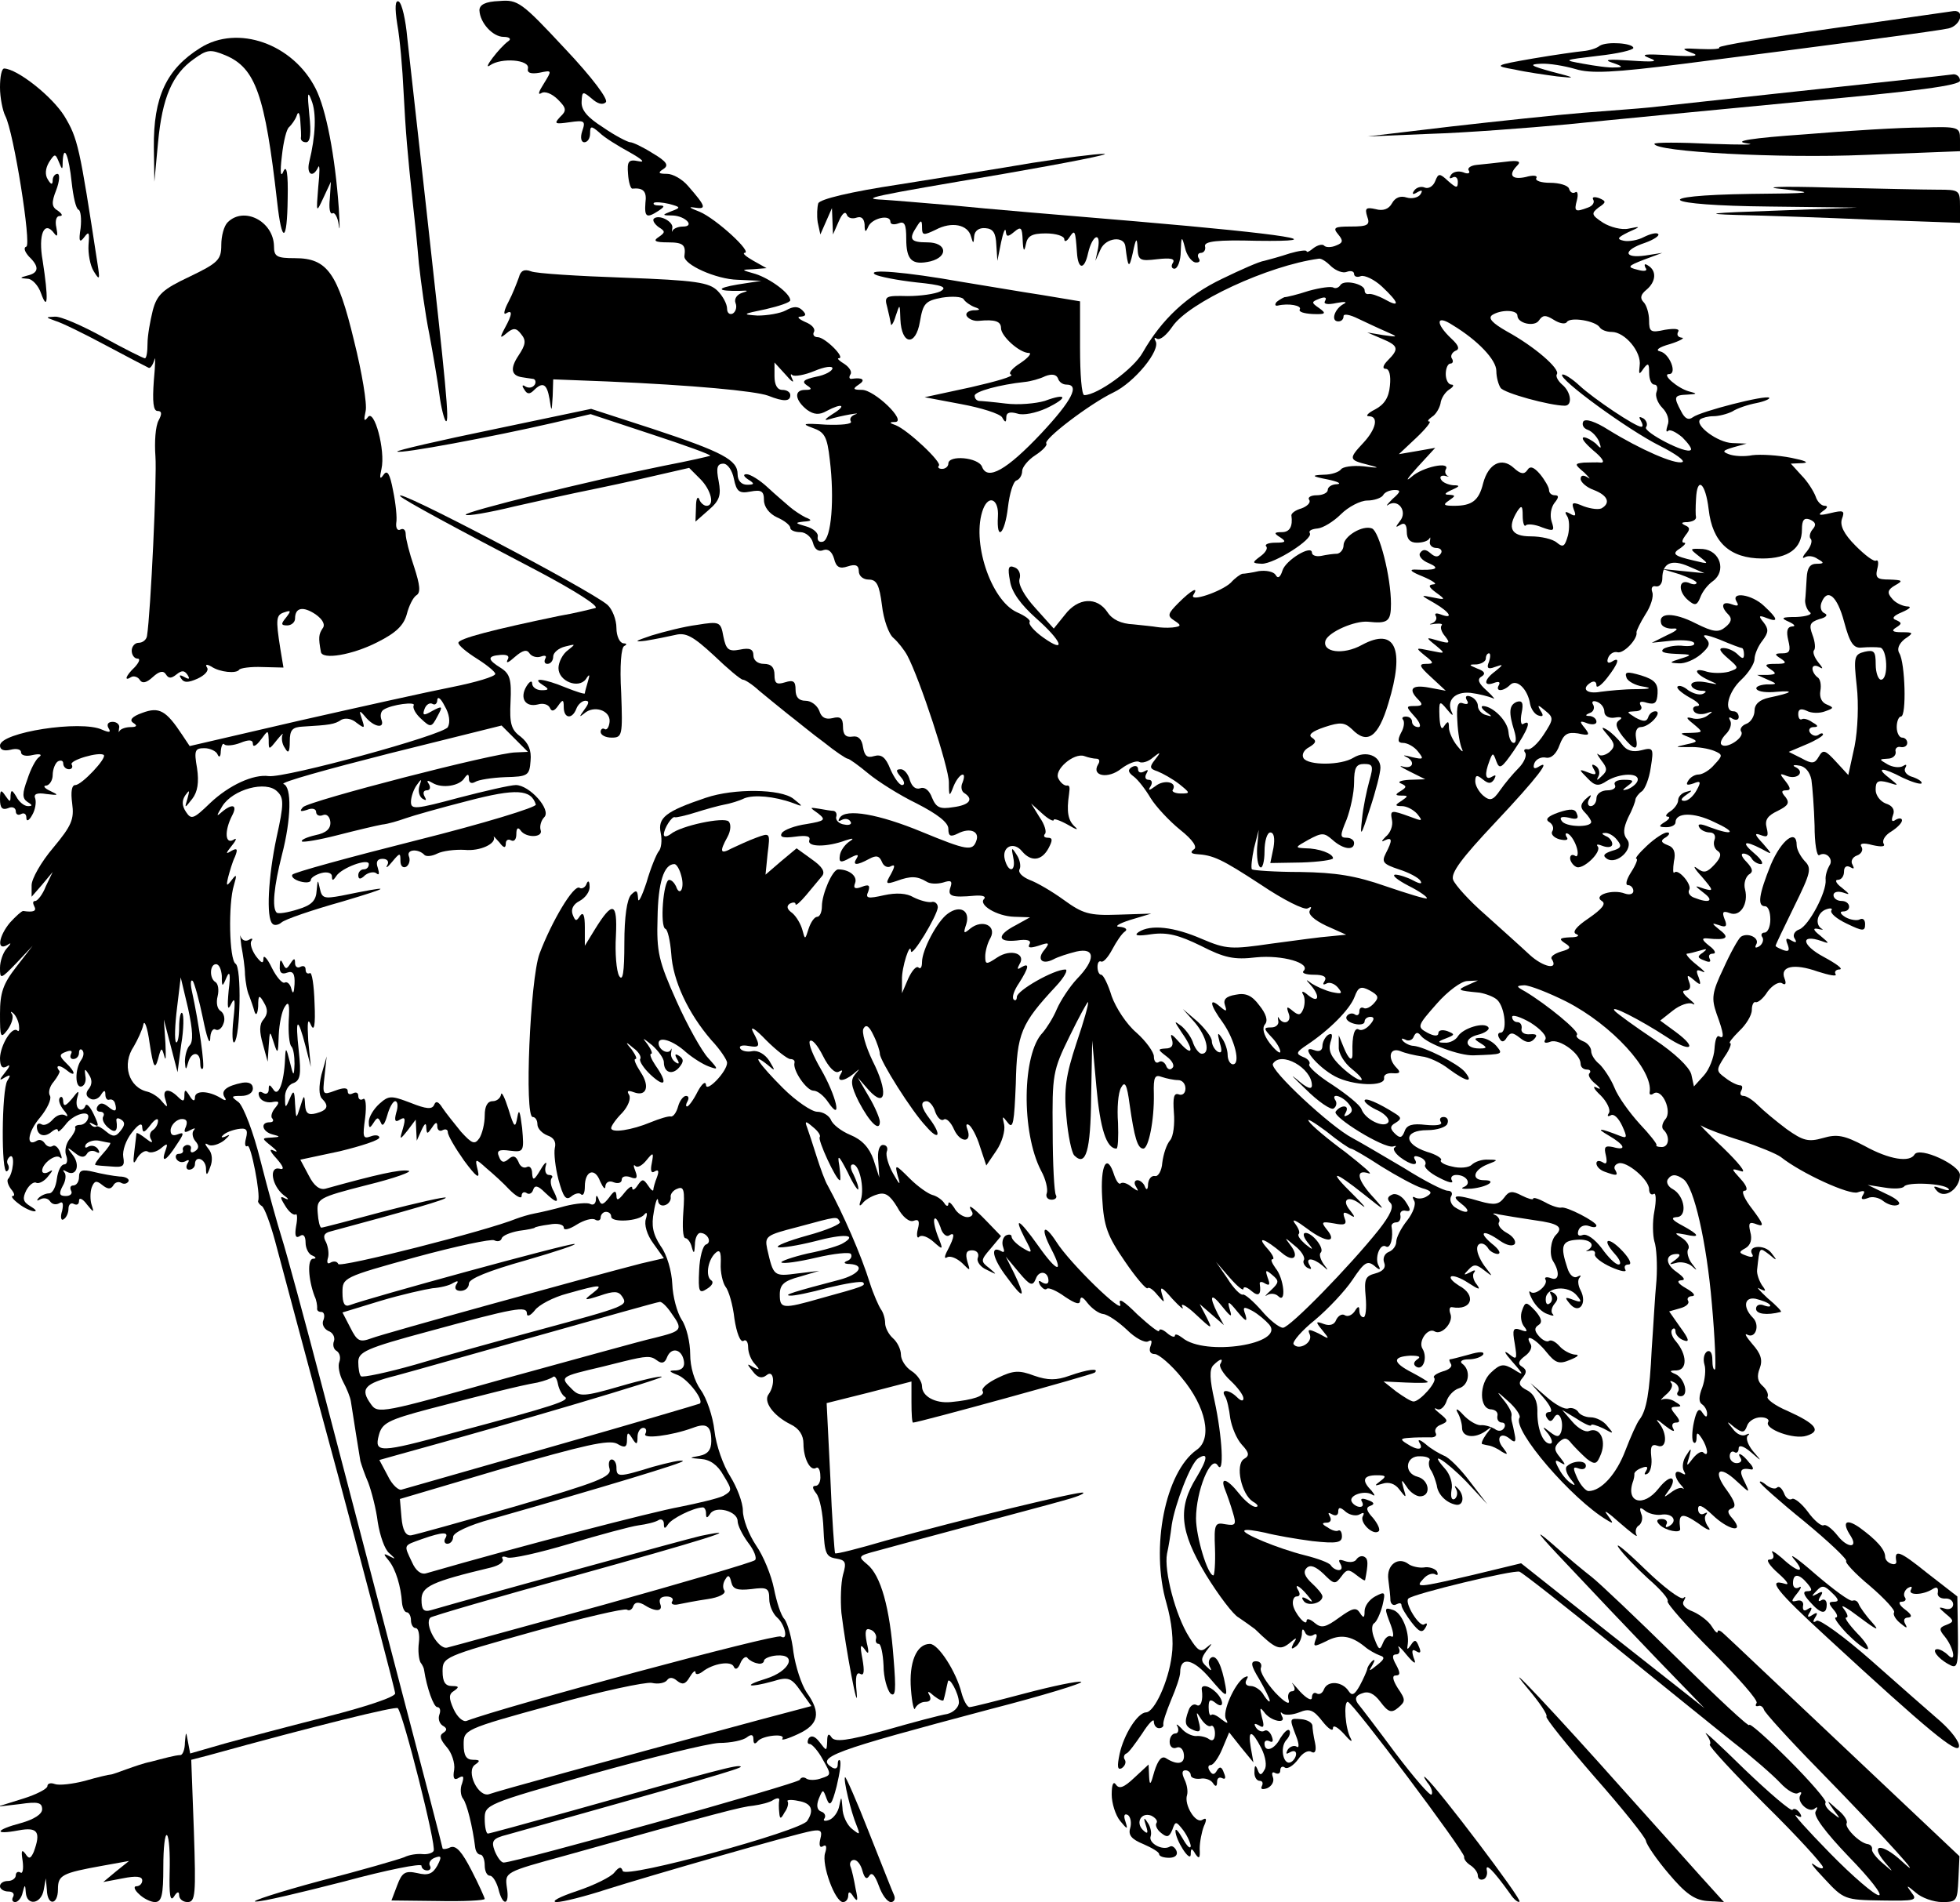 <?xml version="1.0" standalone="no"?>
<!DOCTYPE svg PUBLIC "-//W3C//DTD SVG 20010904//EN"
 "http://www.w3.org/TR/2001/REC-SVG-20010904/DTD/svg10.dtd">
<svg version="1.0" xmlns="http://www.w3.org/2000/svg"
 width="372pt" height="361pt" viewBox="0 0 372 361"
 preserveAspectRatio="xMidYMid meet">
<g transform="translate(0,361) scale(0.1,-0.1)"
fill="#000000" stroke="none">
<path d="M754 3564 c5 -27 10 -85 12 -129 4 -76 7 -113 18 -215 3 -25 8 -74
11 -110 4 -36 12 -96 20 -135 7 -38 16 -90 19 -114 3 -24 9 -47 12 -50 8 -7 0
71 -37 404 -16 143 -32 288 -36 323 -3 34 -10 65 -16 69 -7 4 -8 -11 -3 -43z"/>
<path d="M910 3590 c1 -23 25 -50 46 -50 11 0 15 -4 9 -8 -17 -12 -51 -57 -35
-46 21 15 76 11 72 -6 -2 -8 5 -11 22 -8 24 5 24 5 8 -21 -9 -14 -12 -22 -5
-18 7 5 21 -1 32 -12 16 -16 17 -21 4 -33 -12 -13 -10 -14 18 -10 28 4 31 3
24 -17 -4 -12 -2 -21 4 -21 6 0 11 7 11 17 0 14 2 15 18 1 9 -9 35 -25 57 -37
23 -13 31 -20 17 -17 -19 4 -22 0 -20 -24 1 -16 5 -28 8 -28 21 2 28 -5 25
-27 -2 -27 2 -30 25 -15 12 8 12 10 1 10 -8 0 -12 2 -10 5 3 2 16 1 29 -2 22
-6 23 -7 4 -14 -18 -7 -18 -8 3 -8 24 -1 43 -21 19 -21 -8 0 -16 -3 -19 -7 -2
-5 -2 -3 -1 4 3 12 -25 27 -35 18 -3 -3 1 -10 9 -16 13 -8 13 -10 0 -19 -11
-7 -7 -10 18 -10 29 0 34 -5 31 -26 -2 -16 60 -44 101 -45 l45 -2 -45 -7 c-42
-7 -40 -13 5 -12 16 1 16 0 3 -4 -9 -3 -15 -11 -12 -19 3 -7 1 -16 -5 -20 -6
-3 -11 1 -11 9 0 9 -8 24 -18 34 -16 16 -41 20 -178 25 -87 3 -167 8 -176 12
-13 5 -20 1 -23 -11 -4 -11 -12 -32 -20 -47 -8 -15 -10 -25 -5 -22 13 8 13 -1
-2 -28 -10 -19 -9 -20 4 -9 12 10 18 10 27 -2 10 -12 9 -20 -5 -41 -16 -24
-14 -38 7 -41 5 -1 14 -2 20 -3 5 0 7 -6 4 -11 -4 -6 -11 -7 -17 -4 -7 5 -8 2
-3 -5 5 -9 10 -10 18 -2 17 17 25 13 30 -16 4 -26 4 -26 6 5 l1 32 103 -4
c162 -7 280 -18 305 -27 30 -12 42 -11 42 1 0 6 -7 10 -15 10 -10 0 -15 10
-15 26 l0 26 21 -23 c11 -13 17 -17 13 -9 -4 8 -4 12 0 8 4 -3 23 0 42 8 19 8
34 10 34 5 0 -5 -14 -13 -31 -16 -23 -5 -28 -9 -18 -16 11 -7 10 -9 -3 -9 -22
0 -19 -20 4 -38 13 -9 23 -10 37 -2 30 16 39 11 11 -6 -14 -9 -17 -13 -7 -10
22 7 68 15 49 9 -7 -3 -10 -8 -7 -13 3 -5 -18 -7 -47 -6 -43 3 -48 2 -26 -6
23 -8 28 -16 33 -61 9 -73 3 -150 -13 -155 -7 -2 -11 2 -10 9 2 7 -8 16 -22
20 -21 6 -22 7 -5 9 16 1 17 3 4 8 -8 4 -22 13 -30 20 -8 7 -27 23 -42 37 -15
14 -33 25 -40 25 -7 0 -6 -4 3 -10 13 -8 12 -10 -2 -10 -11 0 -18 8 -18 20 0
27 -28 42 -161 86 l-117 38 -186 -39 c-102 -21 -184 -40 -182 -42 5 -5 181 28
294 54 l73 17 115 -38 c64 -21 114 -39 112 -41 -2 -1 -41 -10 -88 -19 -139
-28 -382 -88 -376 -93 2 -3 44 4 93 16 48 11 99 22 113 25 14 3 69 14 122 26
l96 22 21 -21 c21 -21 28 -51 12 -51 -5 0 -12 6 -14 13 -3 6 -6 0 -6 -15 l-1
-28 25 22 c21 18 24 28 19 55 -5 25 -3 33 9 33 8 0 17 -13 20 -29 5 -24 10
-28 31 -24 21 4 26 1 26 -16 0 -13 10 -26 25 -33 14 -6 25 -15 25 -20 0 -4 8
-8 19 -8 10 0 21 -9 24 -20 3 -13 11 -18 20 -14 9 3 16 -3 20 -16 4 -17 11
-20 26 -15 15 5 21 2 21 -9 0 -9 8 -16 19 -16 15 0 20 -10 25 -49 3 -27 13
-55 22 -62 8 -7 20 -22 26 -33 24 -45 79 -213 79 -241 0 -28 1 -28 9 -7 10 24
26 31 17 7 -4 -8 -2 -17 3 -20 19 -12 10 -23 -21 -27 -25 -4 -32 -1 -40 18 -5
14 -14 21 -22 18 -9 -3 -16 3 -20 15 -3 12 -11 21 -17 21 -10 0 -10 -3 0 -15
7 -8 8 -15 2 -15 -5 0 -15 14 -22 30 -9 23 -17 29 -31 25 -13 -4 -18 0 -21 17
-2 15 -9 22 -20 20 -13 -2 -18 4 -18 19 0 16 -5 20 -20 16 -13 -3 -21 1 -25
14 -4 10 -15 19 -26 19 -13 0 -19 7 -19 21 0 16 -4 19 -20 14 -16 -5 -20 -2
-20 14 0 14 -6 21 -20 21 -12 0 -20 7 -20 16 0 12 -7 15 -26 11 -21 -4 -26 0
-31 25 -5 28 -7 29 -50 22 -24 -3 -63 -13 -86 -20 -33 -11 -35 -13 -11 -10 18
3 43 8 56 11 20 5 34 -3 73 -39 26 -25 51 -46 55 -46 4 0 18 -9 31 -21 13 -11
38 -31 54 -44 17 -13 47 -38 69 -54 21 -17 42 -31 45 -31 3 0 21 -13 39 -28
18 -15 59 -41 92 -57 39 -20 60 -36 60 -48 0 -14 4 -16 18 -9 23 12 42 4 35
-14 -7 -20 -18 -18 -103 17 -82 34 -145 45 -156 27 -4 -6 -3 -8 4 -4 6 3 13 2
16 -3 4 -5 -2 -8 -11 -6 -10 1 -17 8 -16 14 2 6 0 11 -5 12 -4 0 -16 2 -27 4
-19 3 -19 3 -2 -9 15 -12 13 -14 -22 -20 -22 -3 -43 -11 -47 -17 -5 -8 3 -10
25 -7 22 3 30 1 27 -7 -4 -13 34 -13 69 0 15 5 17 4 6 -3 -8 -6 -16 -17 -17
-26 -2 -13 2 -14 18 -5 15 8 19 8 14 0 -9 -14 0 -14 24 -1 13 7 19 6 24 -6 3
-8 11 -12 17 -8 8 4 8 0 0 -15 -11 -19 -10 -20 11 -13 27 10 39 9 56 -1 7 -5
21 -5 32 -2 15 5 18 3 14 -9 -6 -17 2 -20 46 -16 14 1 22 -1 18 -6 -12 -11 24
-33 57 -34 l30 -1 -27 -15 c-37 -19 -35 -33 2 -29 20 3 28 0 24 -7 -4 -7 1 -8
17 -3 20 7 22 6 12 -7 -16 -18 -6 -30 16 -19 9 5 28 11 44 15 36 8 37 -15 1
-52 -14 -15 -31 -41 -38 -57 -7 -17 -20 -37 -27 -45 -39 -40 -41 -189 -3 -262
9 -16 13 -35 11 -42 -3 -7 1 -13 9 -13 7 0 11 4 8 9 -3 5 -6 59 -6 121 -1 107
0 115 32 180 18 37 34 66 35 65 2 -2 -8 -37 -22 -78 -20 -61 -24 -87 -19 -139
3 -36 10 -69 15 -74 22 -22 31 8 32 111 l2 107 8 -88 c7 -79 19 -117 38 -117
3 0 4 22 3 49 -2 27 0 57 6 67 7 13 11 6 16 -32 9 -63 15 -84 26 -84 10 0 21
54 20 104 -1 32 2 37 15 32 9 -3 23 -6 31 -6 8 0 14 -7 14 -16 0 -9 -6 -14
-13 -11 -9 3 -11 -6 -9 -34 2 -22 -1 -46 -7 -53 -7 -8 -13 -27 -15 -43 -1 -15
-8 -27 -14 -25 -7 1 -12 -6 -13 -15 0 -11 -3 -13 -6 -5 -2 6 -9 12 -14 12 -6
0 -7 -6 -3 -12 6 -10 5 -10 -8 -1 -8 7 -17 10 -21 7 -3 -3 -8 4 -12 15 -14 45
-27 20 -23 -43 3 -54 10 -72 43 -120 21 -31 41 -54 43 -51 3 3 11 -3 19 -13
14 -16 14 -16 8 3 -4 15 1 12 20 -10 15 -16 23 -23 19 -15 -4 8 8 2 26 -15 31
-29 32 -29 20 -5 l-13 25 23 -20 23 -20 -12 22 c-17 34 -13 41 9 13 17 -21 19
-21 14 -5 -5 17 -2 16 15 -5 15 -18 19 -20 15 -6 -6 16 -4 17 13 8 11 -6 25
-18 32 -26 31 -37 -122 -61 -165 -25 -8 6 -14 8 -14 4 0 -4 -7 -2 -15 5 -8 7
-15 9 -15 4 0 -4 -18 10 -41 31 -26 26 -37 33 -33 20 9 -24 -96 78 -121 118
-24 37 -31 27 -10 -13 25 -48 12 -46 -24 5 -37 52 -48 58 -26 15 16 -30 15
-30 -5 -18 -11 7 -20 16 -20 21 0 4 -5 5 -11 2 -6 -4 -8 -14 -5 -22 3 -8 2
-11 -3 -8 -23 13 -17 -14 10 -49 32 -44 37 -41 14 7 l-16 32 25 -30 c21 -25
26 -27 32 -12 6 17 24 14 24 -4 0 -6 -5 -7 -12 -3 -7 5 -8 3 -4 -5 5 -7 10
-10 13 -7 3 3 19 -4 34 -15 21 -14 29 -16 29 -7 1 8 5 7 14 -5 8 -10 21 -20
30 -21 9 -1 29 -15 45 -30 16 -16 34 -25 40 -22 7 4 8 1 5 -8 -4 -10 -1 -16 8
-16 7 0 31 -20 51 -45 46 -55 59 -116 28 -137 -59 -42 -88 -185 -57 -291 10
-35 14 -72 10 -99 -6 -49 -33 -108 -49 -108 -16 -1 -42 -42 -50 -79 -5 -24 -4
-31 4 -27 6 4 9 11 6 16 -3 4 -2 10 3 12 4 1 17 19 30 38 12 19 22 29 22 23 0
-7 4 -13 10 -13 5 0 9 3 8 7 -1 5 6 25 15 47 9 21 17 44 17 52 0 31 25 26 57
-12 30 -35 33 -37 29 -14 -7 39 -17 60 -27 54 -5 -3 -6 -11 -3 -17 5 -9 3 -9
-6 0 -11 10 -11 15 0 30 12 15 12 16 0 6 -11 -10 -17 -6 -33 20 -26 41 -48
126 -42 158 3 13 7 38 9 55 6 39 36 117 50 126 20 13 18 -1 -3 -36 -36 -58
-32 -102 18 -185 24 -39 52 -76 62 -81 9 -6 23 -16 31 -22 39 -38 47 -41 65
-27 14 12 16 12 8 0 -5 -10 -4 -12 3 -7 7 4 12 15 13 24 0 11 2 12 6 4 2 -6
10 -9 16 -5 6 4 8 0 4 -9 -5 -14 -3 -14 20 -3 26 14 47 11 73 -10 8 -7 21 -14
29 -17 10 -3 9 -7 -5 -18 -16 -13 -17 -13 -9 0 5 9 5 12 -1 7 -5 -5 -9 -12 -9
-15 -1 -4 -7 -18 -14 -31 -10 -18 -15 -20 -21 -11 -12 19 -40 21 -47 4 -3 -8
-9 -11 -14 -8 -5 3 -9 -1 -9 -8 0 -7 -10 -2 -23 12 -12 14 -18 20 -13 13 5 -8
4 -13 -2 -13 -6 0 -9 -8 -6 -17 3 -10 -8 -4 -26 15 -17 19 -29 39 -27 46 3 7
-1 13 -9 13 -11 0 -10 -8 6 -34 11 -19 20 -37 20 -41 0 -4 -5 1 -11 10 -5 10
-17 18 -25 18 -9 0 -12 5 -8 12 4 7 3 8 -5 4 -18 -12 -42 -66 -34 -79 5 -9 3
-9 -9 0 -8 7 -17 11 -19 8 -3 -2 -5 4 -5 15 0 14 3 16 13 8 16 -13 17 4 1 20
-13 13 -29 16 -27 5 3 -20 -2 -34 -10 -29 -5 3 -12 -1 -15 -10 -9 -24 -7 -31
10 -38 12 -5 14 -1 9 17 -5 19 -5 20 5 4 6 -9 14 -15 18 -13 4 3 8 -4 8 -14 0
-11 -4 -16 -11 -11 -5 4 -17 7 -25 6 -8 0 -21 6 -28 15 -8 8 -11 9 -7 3 3 -7
1 -13 -4 -13 -6 0 -11 -7 -11 -16 0 -9 6 -14 13 -11 7 3 13 -3 14 -13 2 -18
-12 -21 -34 -7 -8 5 -15 -3 -22 -25 -7 -26 -9 -28 -10 -10 l-1 23 -27 -25
c-20 -19 -29 -22 -35 -13 -5 7 -8 0 -8 -19 0 -16 7 -39 16 -50 14 -17 15 -17
10 -1 -4 11 -2 16 5 12 5 -4 7 -15 4 -25 -4 -13 3 -21 25 -30 16 -7 30 -15 30
-19 0 -4 8 -7 19 -7 11 0 17 5 14 13 -3 7 -9 11 -13 8 -14 -8 -41 7 -36 20 2
6 0 18 -6 26 -7 11 -8 9 -3 -6 5 -15 3 -17 -6 -8 -14 14 -3 34 16 27 8 -4 13
-10 10 -14 -3 -4 1 -13 9 -19 11 -9 15 -8 21 6 6 17 7 17 21 -1 8 -11 14 -25
14 -30 -1 -6 -7 0 -15 14 -8 14 -14 21 -14 15 0 -17 28 -61 29 -45 0 13 2 13
9 1 7 -10 9 -8 8 10 0 13 4 33 8 43 6 13 5 17 -3 12 -13 -8 -35 29 -29 47 2 7
0 20 -5 30 -5 11 -5 17 2 17 5 0 10 -4 10 -9 0 -5 8 -8 18 -7 9 2 20 -2 24 -8
5 -8 8 -7 8 2 0 7 4 10 10 7 6 -3 7 1 3 10 -4 12 -8 13 -13 5 -5 -9 -9 -9 -14
-1 -4 6 -3 11 2 11 5 0 15 14 22 31 l13 31 23 -29 23 -28 -5 28 c-6 35 2 34
20 -1 8 -16 11 -34 6 -41 -6 -11 -9 -11 -13 0 -4 10 -6 9 -6 -3 -1 -10 4 -18
10 -18 5 0 7 -4 4 -10 -3 -6 1 -7 10 -4 9 4 14 13 11 21 -3 8 -1 11 4 8 6 -3
10 -1 10 5 0 6 4 9 9 5 5 -3 16 4 25 16 8 12 19 18 25 14 7 -4 10 2 7 17 -3
13 -5 28 -5 33 -1 6 -10 11 -21 12 -23 2 -23 2 -10 -32 6 -15 6 -24 1 -20 -5
3 -13 0 -17 -6 -4 -8 -3 -9 4 -5 7 4 12 3 12 -3 0 -5 -4 -12 -9 -15 -14 -9
-23 25 -10 41 7 7 9 16 6 19 -3 3 -10 -4 -17 -15 -11 -22 -30 -28 -30 -10 0 5
4 7 10 4 6 -3 7 1 4 9 -3 9 -10 14 -14 11 -5 -3 -12 0 -16 6 -5 8 -3 9 6 4 9
-6 10 -1 5 16 -4 17 -4 20 4 10 12 -18 44 -24 34 -8 -3 7 -3 9 1 5 5 -4 19 -3
32 2 19 8 27 5 44 -17 11 -14 20 -20 20 -13 0 7 9 2 21 -11 11 -13 17 -17 13
-9 -11 19 -14 70 -6 70 9 0 221 -283 221 -294 -1 -5 5 -12 13 -17 7 -5 13 -13
13 -19 0 -5 4 -9 10 -7 5 1 9 9 7 17 -3 15 11 2 44 -44 7 -11 16 -18 18 -15 5
4 -154 214 -177 234 -6 6 -5 2 2 -8 8 -9 11 -20 8 -23 -3 -3 -33 32 -68 78
-34 46 -67 89 -72 95 -6 9 -4 15 8 19 12 5 23 0 35 -16 15 -20 21 -22 34 -11
14 12 14 15 -1 37 -10 16 -11 24 -4 24 9 0 9 5 1 20 -8 14 -8 20 0 20 6 0 8 6
5 12 -4 7 3 2 14 -12 16 -19 20 -20 14 -6 -4 13 -3 17 5 12 8 -5 10 -2 5 9 -5
13 -8 14 -15 3 -7 -10 -8 -10 -6 2 3 23 -11 58 -27 64 -18 6 -18 5 -5 -29 5
-14 6 -24 1 -21 -5 3 -12 -2 -16 -12 -6 -15 -8 -14 -16 7 -6 14 -6 27 -1 30 5
3 12 19 16 34 6 26 5 27 -14 17 -11 -6 -20 -18 -20 -28 0 -13 -2 -14 -9 -3 -7
11 -14 9 -39 -9 -26 -19 -34 -21 -47 -10 -8 7 -15 9 -15 4 0 -13 -24 15 -26
31 -1 8 2 15 7 15 6 0 7 4 4 10 -10 16 1 11 16 -7 12 -14 12 -16 0 -8 -9 5
-12 4 -7 -3 7 -12 36 -5 36 8 0 4 -9 15 -20 25 -14 13 -17 22 -10 29 7 7 17 3
32 -11 20 -20 22 -21 34 -5 10 14 14 14 28 3 9 -7 16 -12 17 -10 6 31 6 40 -1
44 -5 3 -11 1 -15 -4 -3 -6 -13 -7 -22 -4 -11 4 -14 3 -9 -5 4 -7 3 -12 -3
-12 -5 0 -12 4 -15 9 -3 5 -25 13 -49 19 -52 13 -121 42 -115 47 2 3 20 0 39
-4 19 -5 59 -12 90 -16 46 -5 56 -3 56 9 0 8 -3 13 -7 11 -3 -2 -12 0 -20 6
-11 6 -12 9 -2 9 7 0 10 5 6 12 -4 7 -3 8 4 4 7 -4 12 -2 12 5 0 9 4 9 15 -1
8 -6 20 -8 26 -4 7 4 9 3 6 -3 -8 -12 20 -39 30 -29 3 3 -2 14 -11 25 -13 14
-14 20 -5 23 9 3 7 7 -5 11 -10 4 -15 3 -11 -3 3 -6 2 -10 -4 -10 -5 0 -12 4
-15 9 -8 12 22 23 37 15 8 -5 7 -2 0 7 -19 19 -16 29 10 29 18 0 19 -2 7 -11
-12 -9 -12 -10 4 -5 12 4 24 0 32 -11 13 -17 14 -17 8 2 -5 18 -4 18 6 3 6
-10 18 -18 25 -18 22 0 18 31 -4 37 -28 7 -23 41 5 39 12 0 20 -4 17 -8 -2 -5
-1 -14 4 -20 4 -7 8 -19 10 -27 2 -18 19 -34 37 -37 15 -2 16 20 1 33 -4 4 -5
3 -1 -4 3 -6 2 -14 -3 -18 -6 -3 -8 4 -6 17 3 12 -3 30 -12 40 -34 38 1 16 40
-24 l40 -43 -33 43 c-18 24 -40 46 -49 49 -9 4 -25 13 -35 22 -11 9 -16 10
-12 3 9 -14 -3 -16 -24 -2 -13 8 -12 10 5 11 11 1 28 1 38 1 10 -1 15 3 12 8
-3 6 1 13 10 16 14 6 14 8 -2 21 -10 8 -13 12 -6 9 6 -4 14 3 18 13 3 11 14
23 24 26 20 6 23 35 6 47 -5 4 0 8 12 8 12 0 24 4 28 9 3 6 -7 6 -27 0 -18 -5
-34 -9 -36 -9 -2 0 -1 -4 2 -9 3 -5 -4 -11 -16 -14 -12 -4 -19 -9 -16 -12 7
-7 -27 -45 -39 -45 -5 0 -19 9 -33 19 l-24 19 42 -2 c23 -1 42 -1 42 1 0 1
-13 9 -30 18 -37 19 -38 30 -3 32 16 0 21 -2 13 -7 -7 -5 -8 -10 -2 -14 13 -8
22 17 12 34 -9 14 10 41 23 33 13 -8 36 17 30 33 -3 8 -2 14 3 13 38 -7 47 23
13 41 -11 7 -18 14 -15 17 3 3 18 -2 33 -12 20 -13 24 -14 16 -3 -7 8 -9 19
-5 23 4 5 0 5 -8 0 -12 -6 -13 -5 -3 5 10 11 15 11 30 -1 17 -13 17 -13 3 5
-8 10 -15 24 -16 32 -3 16 12 19 21 4 3 -5 12 -10 18 -10 7 1 1 10 -12 20 -27
23 -15 27 16 5 13 -9 24 -11 28 -6 3 6 -4 15 -15 21 -11 6 -18 15 -15 20 3 4
-1 11 -7 14 -7 3 -4 4 7 1 11 -2 41 -7 68 -11 45 -6 55 -13 40 -28 -10 -10
-13 -38 -5 -50 13 -21 11 -38 -4 -32 -8 3 -13 2 -11 -2 7 -10 -19 -32 -28 -24
-4 4 -3 -3 3 -14 6 -12 19 -25 29 -28 10 -4 14 -4 10 0 -4 4 -2 13 4 20 7 8 6
14 -2 20 -7 4 -9 3 -5 -4 3 -6 2 -13 -3 -16 -5 -4 -8 1 -7 11 3 21 43 24 59 4
10 -12 9 -14 -7 -8 -16 6 -17 5 -6 -8 17 -20 33 1 20 26 -5 9 -6 20 -2 24 4 5
2 5 -4 2 -7 -4 -15 3 -19 16 -14 42 -11 52 18 54 25 2 37 -10 20 -20 -5 -2 -2
-2 4 -1 7 2 12 -1 10 -7 -1 -5 13 -16 31 -24 18 -8 30 -10 27 -5 -3 6 -1 10 6
10 7 0 2 11 -11 25 -27 29 -42 25 -15 -5 10 -11 13 -20 7 -20 -6 0 -20 14 -32
31 -13 17 -28 28 -36 25 -8 -3 -11 0 -8 9 3 8 12 11 20 8 8 -3 14 -3 14 1 0 7
-57 37 -67 34 -4 -1 -18 3 -30 10 -13 7 -23 10 -23 7 0 -3 -10 0 -22 6 -17 9
-24 9 -33 -4 -10 -13 -18 -15 -46 -7 -47 14 -57 12 -35 -5 21 -16 10 -21 -13
-6 -7 5 -10 14 -7 20 4 6 1 11 -6 11 -8 0 -45 19 -83 43 -39 23 -83 49 -98 57
-41 21 -158 130 -151 141 15 25 74 -8 74 -41 0 -9 -10 -5 -28 11 -16 13 -8 5
16 -18 24 -24 48 -40 53 -37 5 3 7 10 4 15 -10 15 11 10 24 -5 9 -11 9 -16 0
-22 -8 -4 -9 -3 -5 4 4 7 3 12 -3 12 -5 0 -12 -4 -16 -10 -6 -10 91 -70 109
-66 6 2 7 1 3 -2 -4 -2 0 -10 10 -18 21 -16 37 -18 28 -4 -3 6 1 7 9 4 9 -3
14 -10 11 -15 -3 -4 8 -15 26 -24 17 -9 28 -12 25 -6 -4 6 0 11 8 11 20 0 30
-17 14 -23 -7 -3 -1 -4 15 -3 30 3 50 16 24 16 -25 0 -21 19 6 30 21 8 21 9 2
9 -12 1 -26 -4 -32 -10 -5 -5 -22 -7 -37 -3 -15 3 -24 9 -21 12 3 3 -9 11 -27
16 -45 15 -44 41 1 41 19 0 36 6 38 12 3 7 0 13 -7 13 -6 0 -9 -4 -5 -10 3 -5
-8 -7 -29 -5 -25 3 -36 0 -40 -12 -5 -13 -9 -14 -19 -4 -9 9 -9 14 2 20 11 7
11 10 0 17 -33 21 -59 32 -59 25 0 -4 12 -13 26 -19 14 -7 22 -17 19 -22 -8
-12 -44 5 -51 25 -3 8 -28 28 -55 46 -27 17 -47 35 -44 39 3 4 -3 11 -12 14
-14 6 -13 9 8 23 42 28 81 67 90 91 7 19 12 21 29 12 16 -9 18 -13 8 -24 -7
-8 -16 -12 -20 -9 -5 2 -8 -1 -8 -7 0 -6 -4 -9 -9 -5 -5 3 -12 1 -15 -4 -3 -5
3 -11 14 -14 11 -3 20 -1 20 4 0 5 5 9 11 9 8 0 8 -5 -1 -15 -7 -8 -16 -12
-21 -9 -8 5 -13 -12 -12 -43 1 -20 -7 -15 -17 10 l-9 22 0 -22 c-1 -12 11 -31
25 -42 15 -12 22 -21 17 -21 -6 0 -22 11 -37 25 -20 19 -25 31 -21 46 5 15 4
19 -4 15 -6 -4 -11 -14 -11 -21 0 -9 -6 -12 -16 -8 -29 11 6 -32 40 -50 34
-18 96 -20 93 -3 -1 6 6 10 17 9 13 -1 15 2 7 10 -18 18 -14 40 7 32 9 -4 27
-8 40 -10 13 -1 37 -12 52 -24 34 -25 48 -27 30 -5 -14 16 -76 47 -97 49 -6 0
-15 4 -20 9 -4 5 -3 6 4 3 6 -4 14 -1 16 5 4 9 8 10 14 2 12 -15 73 -38 100
-37 57 2 56 2 43 18 -7 8 -20 15 -29 15 -14 0 -14 -2 -1 -10 13 -8 13 -10 -2
-10 -28 0 -31 19 -3 26 13 3 23 10 20 14 -7 11 -48 -1 -58 -17 -4 -7 -16 -13
-25 -12 -14 0 -14 2 2 8 18 7 18 8 3 14 -9 3 -17 2 -17 -4 0 -6 -8 -6 -21 1
-20 11 -19 13 18 55 21 24 47 43 58 43 l20 1 -20 -9 c-20 -9 -19 -10 23 -14
12 -2 28 -8 34 -14 15 -15 19 -62 6 -62 -5 0 -6 -5 -2 -11 4 -8 9 -7 14 2 7
10 11 10 25 -1 11 -9 19 -10 26 -3 8 8 6 11 -7 10 -11 -1 -18 4 -16 11 1 6 -2
12 -8 12 -5 0 -10 4 -10 10 0 5 16 0 35 -11 19 -12 32 -26 28 -32 -4 -6 0 -8
10 -4 17 6 57 -23 57 -42 0 -6 5 -11 12 -11 6 0 8 -3 5 -7 -4 -3 1 -12 11 -20
11 -9 11 -12 2 -7 -8 4 -5 -3 8 -15 12 -12 19 -27 16 -33 -4 -6 -3 -8 3 -5 6
4 15 -5 22 -20 10 -22 9 -24 -4 -19 -38 15 -48 16 -22 1 31 -18 36 -30 8 -22
-15 3 -17 0 -13 -16 3 -14 1 -18 -6 -13 -7 4 -12 3 -12 -2 0 -6 7 -13 16 -16
22 -8 26 -8 20 3 -4 5 -1 11 6 13 15 5 58 -31 58 -49 0 -8 4 -12 9 -9 4 3 5
-12 1 -33 -4 -20 -3 -46 0 -57 4 -11 6 -44 4 -74 -3 -30 -6 -89 -9 -130 -4
-84 -10 -117 -23 -134 -5 -6 -17 -33 -27 -59 -17 -45 -46 -77 -70 -77 -5 0
-15 11 -21 24 -9 20 -9 23 2 19 8 -3 14 -1 14 5 0 11 -25 10 -36 -1 -4 -3 -1
-14 7 -24 9 -11 10 -14 2 -9 -7 4 -18 16 -24 28 -9 16 -8 19 3 12 10 -6 10 -4
-1 10 -11 13 -12 19 -2 29 10 9 15 9 24 -3 7 -8 20 -21 29 -29 16 -12 19 -10
27 10 10 27 -3 51 -23 43 -7 -3 -21 5 -32 18 l-19 22 28 -17 c15 -10 27 -15
27 -12 0 3 10 0 23 -6 20 -11 21 -11 8 4 -7 10 -22 17 -32 17 -10 0 -21 5 -24
11 -4 5 -12 8 -18 6 -7 -3 -25 7 -42 22 l-30 26 24 -27 c14 -16 19 -28 12 -28
-7 0 -9 -5 -5 -11 5 -8 9 -8 14 1 9 15 19 -8 13 -28 -4 -10 -8 -10 -21 0 -15
12 -16 11 -3 -4 7 -10 9 -18 3 -18 -14 0 -25 30 -24 63 0 17 -6 31 -19 38 -16
8 -18 14 -9 24 8 10 8 15 -1 21 -9 5 -7 11 5 20 10 7 15 17 11 23 -13 22 10
10 30 -15 17 -21 24 -24 45 -15 15 6 19 10 9 10 -9 1 -22 8 -29 16 -7 8 -16
13 -20 10 -4 -3 -13 2 -19 9 -9 10 -9 16 -1 21 8 5 6 13 -6 27 -17 18 -19 18
-25 1 -4 -10 -2 -24 4 -31 7 -9 6 -11 -7 -6 -14 5 -16 1 -11 -26 5 -31 4 -32
-12 -19 -10 7 -7 1 7 -15 23 -26 23 -28 3 -15 -19 11 -25 11 -43 -6 -23 -21
-23 -70 1 -70 8 -1 13 -6 11 -13 -1 -7 3 -12 9 -12 5 0 7 -5 4 -10 -4 -7 -12
-7 -18 -2 -7 4 -19 8 -27 7 -8 0 -23 9 -33 20 -10 11 -15 13 -11 5 5 -8 9 -22
9 -30 0 -18 24 -21 45 -6 13 10 13 9 1 -6 -7 -10 -11 -19 -7 -19 3 -1 9 -2 14
-3 4 -1 14 -5 22 -11 12 -7 13 -6 3 7 -15 18 -5 32 13 17 9 -8 12 -6 9 8 -2
10 -4 20 -5 23 -1 3 -2 9 -1 14 1 5 -6 18 -16 30 -14 17 -12 16 9 -3 15 -13
25 -28 22 -32 -14 -23 100 -155 166 -194 13 -8 13 -7 0 11 -8 10 3 3 24 -16
22 -19 36 -30 32 -23 -3 6 -1 15 5 18 5 4 8 14 4 22 -4 12 -2 13 7 6 7 -6 21
-9 30 -8 22 4 33 -11 17 -21 -7 -4 -9 -3 -6 3 3 5 -1 10 -9 10 -10 0 -11 -4
-4 -11 11 -11 40 -17 39 -8 -4 30 3 32 34 11 17 -13 26 -16 20 -8 -7 9 -9 20
-5 24 4 5 2 5 -4 2 -6 -3 -11 1 -11 9 0 10 8 7 27 -11 30 -29 62 -36 39 -8
-11 12 -11 17 -2 20 9 3 6 13 -9 34 -28 37 -16 50 18 18 26 -24 26 -24 15 -1
-11 21 -8 27 13 23 5 -1 4 5 -4 13 -13 17 -25 22 -16 8 3 -5 -1 -9 -8 -9 -7 0
-13 6 -13 13 0 7 4 11 9 8 4 -3 8 0 8 7 0 7 9 5 23 -7 22 -19 22 -19 4 2 -9
11 -14 24 -10 29 5 4 3 5 -3 2 -7 -4 -18 1 -25 11 -13 15 -12 16 3 3 15 -11
19 -11 24 3 3 9 15 16 26 16 10 0 17 -4 14 -9 -8 -13 49 -34 73 -26 29 9 17
23 -36 47 -24 10 -41 23 -38 27 2 5 -2 14 -10 21 -9 8 -11 18 -5 33 6 16 2 28
-14 46 -11 13 -16 21 -10 18 16 -9 25 18 11 32 -19 19 -17 40 5 36 12 -3 23
-7 27 -11 3 -4 -1 -5 -10 -2 -9 4 -16 1 -16 -6 0 -10 20 -13 47 -6 3 0 -8 12
-25 26 -16 15 -23 23 -15 18 12 -6 13 -5 4 7 -5 8 -10 21 -9 29 5 45 4 43 23
29 15 -13 16 -12 4 3 -13 17 -47 14 -36 -3 3 -5 -2 -6 -12 -2 -14 5 -14 7 -1
14 10 6 13 17 9 31 -4 17 -2 20 13 14 14 -5 12 1 -9 29 -15 19 -22 35 -15 35
7 0 5 9 -7 22 -19 21 -19 21 1 15 11 -4 -5 16 -35 45 -30 28 -48 47 -40 41 8
-5 42 -18 75 -28 33 -11 67 -25 75 -31 39 -31 131 -73 146 -67 12 4 15 3 10
-5 -5 -8 -2 -10 9 -6 8 4 22 1 30 -6 8 -6 20 -10 27 -7 8 3 -2 12 -22 21 l-35
17 32 -5 c18 -3 34 -2 37 2 6 9 75 6 84 -4 4 -4 -2 -4 -13 0 -16 6 -17 5 -8
-5 15 -15 43 5 43 31 0 19 -76 54 -86 39 -9 -16 -48 -10 -95 16 -38 20 -52 23
-79 15 -28 -8 -38 -5 -69 17 -20 15 -44 35 -54 45 -10 10 -22 18 -28 18 -6 0
-7 5 -4 10 3 6 2 10 -2 10 -5 0 -18 6 -28 14 -18 13 -18 15 -2 40 10 14 14 26
11 26 -4 0 4 10 17 23 13 12 24 30 24 40 0 9 3 16 7 15 4 -2 15 7 23 20 9 12
21 19 27 16 7 -5 9 -1 5 9 -9 23 18 29 63 13 22 -7 37 -10 34 -5 -3 5 1 9 8 9
7 1 -7 11 -31 24 -41 22 -45 44 -4 30 16 -6 16 -5 -2 10 -13 10 -15 15 -5 13
8 -2 12 -2 8 0 -14 8 -9 31 8 37 8 3 13 2 10 -2 -3 -5 10 -16 29 -25 31 -15
35 -15 35 -1 0 8 -4 12 -10 9 -5 -3 -18 -1 -27 4 -10 6 -12 11 -5 11 17 0 15
20 -3 20 -8 0 -15 5 -15 11 0 6 8 8 18 5 14 -5 14 -4 -2 9 -11 8 -14 15 -8 15
7 0 12 7 12 16 0 9 5 12 12 8 7 -4 8 -3 4 5 -4 6 0 14 8 17 9 3 13 11 9 17 -4
6 3 8 21 3 18 -4 25 -3 21 3 -3 6 3 16 15 23 11 7 20 16 20 21 0 4 -5 5 -12 1
-7 -5 -9 -2 -5 9 4 10 -1 18 -14 22 -10 4 -19 15 -19 26 0 16 4 19 23 14 22
-7 22 -7 2 9 -26 20 -12 20 26 0 17 -8 33 -13 36 -11 2 3 -5 8 -16 12 -12 3
-18 11 -15 17 4 7 2 8 -4 4 -7 -4 -20 -2 -29 3 -17 10 -17 10 0 11 9 0 16 6
15 13 -2 6 3 11 10 9 6 -1 12 2 12 8 0 5 -4 10 -10 10 -5 0 -10 9 -10 20 0 11
4 20 8 20 11 0 8 102 -3 120 -5 8 -1 18 10 27 18 12 17 13 -6 13 -17 0 -20 3
-10 9 11 7 11 9 0 14 -9 3 -6 8 11 15 16 7 19 11 9 11 -9 1 -22 7 -28 15 -10
11 -8 17 6 25 16 9 14 10 -11 11 -23 0 -27 3 -23 20 3 11 2 18 -2 16 -4 -3
-21 10 -39 28 -23 23 -30 39 -26 51 6 16 3 17 -22 11 -21 -5 -25 -4 -14 4 9 6
10 10 3 10 -6 0 -14 8 -17 18 -4 10 -15 28 -27 40 l-20 22 23 1 c13 1 3 5 -22
10 -25 5 -58 7 -74 5 -15 -3 -35 -2 -45 2 -13 5 -11 7 9 13 l25 7 -27 1 c-28
1 -72 34 -61 45 4 3 15 6 25 6 10 0 26 4 36 9 9 6 30 13 46 16 15 3 26 8 24
10 -6 6 -131 -26 -145 -37 -8 -6 -15 -3 -22 11 -15 28 -14 31 12 32 19 1 19 2
3 6 -22 6 -53 33 -38 33 16 0 1 39 -17 43 -10 2 -3 8 19 14 19 6 29 12 22 12
-7 1 -10 5 -7 11 4 6 -6 7 -25 4 -27 -6 -30 -4 -30 18 0 13 -5 29 -10 34 -8 8
-6 15 5 24 18 15 20 36 3 46 -6 4 -8 3 -5 -4 5 -6 -1 -8 -15 -4 -20 5 -19 7
12 19 l35 13 -32 -5 c-42 -6 -43 10 -1 24 17 6 29 14 25 17 -3 3 -15 0 -27 -6
-11 -6 -29 -9 -38 -7 -14 3 -12 6 8 16 25 11 25 12 1 7 -13 -3 -35 3 -48 11
-23 15 -23 18 -9 29 15 10 15 12 1 18 -9 3 -14 2 -11 -3 3 -5 -1 -12 -10 -15
-24 -9 -27 -8 -21 14 3 11 1 18 -3 15 -5 -3 -10 0 -12 7 -2 6 -18 11 -36 11
-17 0 -29 4 -26 9 3 5 -6 6 -20 2 -27 -6 -34 4 -16 22 8 8 1 10 -22 7 -18 -2
-43 -5 -55 -6 -11 -1 -19 -6 -15 -11 3 -5 -2 -7 -11 -3 -9 3 -19 1 -23 -5 -4
-6 -3 -8 3 -5 5 3 10 0 10 -8 0 -13 -3 -12 -18 1 -17 16 -19 15 -25 0 -4 -10
-13 -15 -20 -12 -7 3 -16 0 -20 -6 -5 -7 -2 -8 6 -3 9 5 11 4 6 -4 -4 -6 -16
-9 -26 -6 -12 4 -22 0 -28 -11 -6 -11 -17 -15 -31 -11 -18 4 -21 2 -16 -14 6
-16 1 -19 -31 -19 -31 0 -35 -2 -24 -15 10 -12 9 -16 -4 -21 -9 -4 -20 -4 -23
0 -3 3 -12 1 -20 -5 -7 -6 -13 -9 -13 -6 0 3 -15 1 -32 -4 -18 -6 -40 -12 -48
-14 -9 -1 -45 -17 -80 -34 -67 -32 -115 -77 -151 -140 -17 -31 -86 -81 -111
-81 -5 0 -8 40 -8 89 l0 89 -72 12 c-40 6 -109 18 -153 25 -107 19 -181 25
-164 14 7 -4 42 -11 78 -15 50 -5 60 -9 46 -17 -10 -5 -38 -9 -62 -9 -42 1
-45 0 -39 -21 3 -12 6 -26 7 -32 0 -5 5 1 9 15 8 24 8 24 9 -6 2 -49 29 -52
37 -5 6 35 10 40 42 46 19 3 38 2 41 -3 3 -5 13 -12 21 -15 12 -4 11 -6 -3 -6
-10 -1 -15 -6 -12 -11 4 -6 14 -10 23 -9 31 3 42 -1 42 -14 0 -15 35 -47 53
-47 6 0 -1 -9 -16 -19 -16 -10 -24 -20 -18 -22 7 -3 -28 -13 -76 -24 l-88 -19
69 -13 c38 -7 73 -18 78 -25 6 -11 8 -10 8 0 0 9 7 11 21 7 11 -4 35 1 55 10
42 20 40 30 -3 14 -17 -5 -50 -8 -74 -5 -24 3 -47 5 -51 5 -5 1 -8 5 -8 10 0
8 48 21 95 26 11 1 29 6 39 11 13 5 21 3 24 -4 2 -7 9 -12 16 -12 26 0 11 -30
-48 -93 -65 -69 -102 -90 -112 -63 -7 18 -64 23 -64 6 0 -5 -5 -10 -12 -10 -6
0 -9 3 -6 6 7 6 -59 68 -82 77 -12 4 -13 6 -1 6 23 1 -39 61 -63 61 -17 0 -18
2 -6 10 14 9 7 14 -13 11 -5 -1 -6 3 -3 8 4 5 -2 14 -11 20 -10 6 -15 11 -11
11 14 0 -26 40 -40 40 -7 0 -10 5 -7 10 3 6 -4 14 -17 19 -13 6 -16 10 -8 10
10 1 11 4 3 12 -8 8 -17 8 -31 0 -11 -6 -36 -10 -54 -10 -30 2 -29 3 15 12 26
6 47 13 47 17 0 13 -38 41 -66 50 -28 8 -28 8 -4 9 l25 2 -25 14 c-14 8 -21
14 -17 15 17 0 -54 65 -85 78 -18 7 -23 10 -10 8 24 -4 22 2 -12 41 -11 13
-29 23 -40 23 -16 0 -18 2 -7 9 11 7 7 14 -20 30 -19 12 -38 21 -43 21 -4 0
-28 12 -51 28 -30 19 -42 33 -41 49 1 20 2 20 19 6 11 -10 21 -13 27 -7 5 5
-25 46 -78 102 -82 88 -89 93 -124 90 -27 -1 -38 -7 -38 -18z m1617 -486 c9
-8 22 -13 29 -10 8 3 14 1 14 -4 0 -5 6 -7 13 -4 7 2 25 -6 40 -20 33 -31 35
-41 5 -24 -13 7 -26 11 -30 10 -5 -1 -8 2 -8 7 0 12 -39 21 -46 10 -3 -5 -9
-7 -13 -5 -4 3 -25 0 -47 -6 -21 -7 -42 -12 -46 -12 -3 -1 -10 -5 -15 -9 -4
-5 -3 -8 2 -7 21 5 46 0 42 -7 -3 -5 8 -8 24 -9 25 -1 27 1 13 11 -16 11 -15
12 0 18 10 4 15 3 11 -4 -4 -6 4 -8 22 -4 16 3 21 2 13 -2 -17 -9 -25 -33 -10
-33 6 0 10 4 10 10 0 5 12 3 28 -5 15 -7 38 -18 52 -24 25 -11 24 -11 -5 -7
l-30 5 28 -12 c31 -13 33 -19 11 -41 -9 -9 -11 -16 -4 -16 7 0 10 -13 8 -32
-2 -23 -11 -36 -28 -45 -14 -7 -19 -13 -12 -13 19 0 14 -24 -10 -50 -29 -31
-28 -33 8 -42 24 -6 23 -7 -8 -3 -21 2 -40 -1 -43 -6 -4 -5 -18 -10 -33 -10
-24 -1 -23 -3 8 -9 19 -4 27 -8 18 -9 -10 0 -18 -5 -18 -11 0 -5 -9 -10 -21
-10 -11 0 -18 -4 -14 -9 3 -5 -4 -12 -15 -16 -11 -3 -19 -9 -19 -13 3 -21 -3
-32 -18 -32 -15 0 -16 -2 -3 -10 12 -8 10 -10 -9 -10 -13 0 -21 -3 -18 -7 4
-3 -1 -12 -11 -19 -16 -12 -16 -13 3 -14 24 0 98 47 91 58 -3 5 4 8 15 9 10 1
30 13 44 27 14 14 37 26 50 26 13 0 27 5 30 10 3 6 13 10 22 10 12 0 12 -3 -4
-17 -10 -10 -14 -15 -8 -11 19 12 37 -13 22 -31 -9 -12 -9 -13 1 -7 8 5 12 0
12 -13 0 -14 6 -21 19 -21 11 0 21 3 24 8 2 4 2 1 1 -5 -2 -7 4 -13 12 -13 8
0 12 -5 9 -10 -5 -8 -11 -8 -20 0 -9 8 -15 8 -20 0 -3 -5 4 -14 17 -19 23 -10
13 -14 -27 -12 -12 0 -5 -5 15 -13 19 -8 29 -15 21 -15 -11 -1 -10 -5 5 -16
18 -13 18 -14 -6 -9 -25 5 -25 5 3 -11 29 -17 37 -31 11 -21 -8 3 -12 2 -9 -3
3 -5 0 -11 -7 -14 -7 -2 -5 -3 5 -1 11 1 16 0 13 -3 -3 -4 0 -13 7 -21 10 -13
8 -14 -13 -8 -24 7 -25 7 -5 -9 19 -16 19 -16 -10 -10 -29 6 -29 6 -11 -9 18
-14 18 -16 2 -16 -14 0 -12 -5 10 -25 l28 -26 -32 6 c-33 6 -40 -3 -20 -23 9
-9 8 -12 -7 -12 -17 0 -17 -1 0 -20 10 -11 13 -20 7 -20 -7 0 -12 5 -12 10 0
6 -5 10 -12 10 -6 0 -8 -3 -5 -6 3 -4 2 -15 -4 -25 -7 -14 -6 -19 4 -19 8 0
21 -7 28 -16 12 -15 11 -16 -11 -11 -14 4 -19 4 -12 1 19 -9 14 -24 -5 -19
-10 3 -4 -1 12 -9 l30 -15 -30 -1 c-16 -1 -24 -4 -16 -7 11 -5 11 -7 0 -14
-12 -7 -11 -9 1 -9 13 0 13 -1 0 -10 -13 -8 -13 -10 1 -10 9 0 22 -7 29 -15
11 -14 10 -14 -14 -5 -36 13 -38 13 -34 -7 2 -10 -3 -24 -12 -31 -8 -8 -9 -11
-2 -7 15 7 15 0 2 -25 -8 -16 -5 -20 25 -30 19 -6 38 -16 41 -22 4 -6 -1 -6
-14 1 -11 6 -27 11 -34 11 -7 -1 4 -10 25 -21 22 -11 37 -22 35 -24 -1 -2 -37
9 -78 23 -57 20 -95 26 -162 27 -48 0 -89 3 -92 5 -2 3 0 21 4 40 l9 35 -3
-33 c-1 -18 1 -35 6 -38 4 -3 8 11 8 30 0 20 5 36 11 36 7 0 9 -11 6 -29 l-6
-29 59 1 c33 1 60 5 60 8 0 9 -27 19 -53 19 -20 1 -19 2 6 16 26 14 30 14 46
0 20 -18 41 -21 41 -6 0 6 -7 10 -14 10 -13 0 -13 4 0 35 7 19 14 50 14 70 0
28 4 35 19 35 17 0 18 -4 10 -32 -5 -18 -12 -51 -14 -73 -4 -35 -2 -33 15 20
11 33 20 68 20 78 0 23 -28 33 -51 19 -24 -15 -86 -15 -95 -1 -4 7 1 16 11 21
13 8 14 12 5 18 -8 5 0 12 24 20 30 10 38 9 52 -4 29 -30 50 -15 69 49 32 104
13 145 -50 111 -36 -20 -77 -14 -69 9 7 16 55 37 80 35 38 -4 44 0 44 34 0 51
-22 137 -36 143 -18 7 -54 -15 -54 -32 0 -8 -6 -15 -12 -16 -7 0 -21 -2 -30
-4 -10 -2 -18 1 -18 6 0 16 -50 -14 -56 -34 -4 -13 -9 -16 -13 -8 -4 6 -18 9
-32 7 -13 -3 -27 -5 -31 -5 -4 -1 -14 -8 -22 -17 -18 -17 -80 -38 -71 -23 11
17 -4 9 -28 -15 -21 -21 -22 -25 -8 -34 14 -9 13 -11 -4 -13 -11 -1 -24 0 -30
1 -5 1 -25 3 -44 5 -23 1 -40 9 -49 23 -20 30 -56 28 -81 -5 l-21 -26 -35 39
c-21 23 -33 45 -30 55 3 9 -1 19 -9 22 -12 5 -14 0 -9 -26 3 -21 21 -45 49
-70 50 -44 59 -69 14 -37 -17 12 -28 25 -26 29 3 4 -8 12 -24 19 -50 23 -87
136 -64 196 11 28 30 18 28 -14 -3 -49 13 -34 19 17 3 26 10 49 16 51 6 2 11
10 11 18 0 7 11 21 25 30 14 9 23 19 21 22 -8 7 83 76 127 97 40 19 91 81 80
98 -3 6 -2 7 3 4 6 -3 18 7 29 23 31 46 182 116 278 129 5 1 15 -6 24 -15z
m353 -93 c0 -15 33 -22 41 -9 7 10 12 11 28 1 11 -7 22 -9 25 -4 7 10 54 2 62
-10 3 -5 13 -9 23 -9 25 0 57 -38 53 -64 -2 -17 -1 -18 7 -6 9 12 11 11 11 -7
0 -13 4 -23 10 -23 5 0 7 -6 4 -14 -3 -7 2 -21 11 -30 10 -10 14 -24 10 -33
-3 -10 -3 -14 1 -11 3 4 15 -2 27 -12 11 -11 19 -22 16 -24 -8 -9 -90 34 -85
43 4 5 1 13 -5 17 -8 4 -9 3 -5 -4 4 -7 5 -12 1 -12 -11 0 -90 53 -117 78 -15
14 -30 23 -33 21 -8 -8 125 -105 185 -135 30 -15 49 -29 43 -31 -14 -5 -80 24
-140 61 -25 16 -44 22 -48 16 -3 -6 0 -13 9 -16 8 -3 17 -13 21 -22 5 -14 4
-15 -6 -4 -7 6 -18 12 -23 12 -6 -1 2 -11 18 -25 16 -13 23 -23 15 -23 -8 1
-22 0 -33 0 -18 -2 -18 -3 1 -19 10 -10 13 -14 6 -9 -8 5 -13 4 -13 -3 0 -6
11 -16 25 -21 26 -10 32 -24 16 -34 -5 -4 -21 -2 -35 3 -21 9 -24 8 -19 -6 5
-12 3 -14 -7 -8 -9 5 -11 4 -6 -4 5 -7 5 -24 2 -37 -6 -21 -9 -24 -21 -14 -8
7 -30 12 -50 12 -37 0 -45 16 -25 48 8 12 10 10 10 -9 0 -13 3 -22 6 -18 3 3
17 2 31 -4 22 -8 24 -7 18 11 -4 12 -1 27 5 35 9 11 9 15 1 15 -6 0 -11 4 -11
10 0 5 -8 19 -17 30 -12 14 -19 16 -24 8 -6 -9 -13 -8 -26 4 -23 21 -48 8 -58
-29 -8 -33 -21 -43 -55 -43 -20 0 -22 2 -10 10 13 9 13 10 0 11 -10 0 -8 3 5
9 16 7 17 9 3 9 -9 1 -20 5 -23 11 -3 5 0 8 7 7 7 -2 10 -2 5 0 -4 3 -5 8 -3
12 10 16 -44 5 -65 -14 -13 -11 -8 -3 11 18 l34 37 -34 -6 -35 -6 33 31 c18
17 29 31 25 31 -5 0 -2 4 5 9 7 4 14 16 16 25 1 10 9 22 17 27 8 5 9 9 4 9 -6
0 -11 9 -11 20 0 11 4 20 9 20 4 0 6 4 3 9 -4 5 0 12 6 15 9 3 7 10 -7 23 -31
29 -30 47 2 26 48 -29 83 -66 83 -87 0 -12 4 -26 8 -32 6 -10 94 -34 122 -34
15 0 12 26 -5 40 -8 7 -13 16 -10 20 6 10 -42 52 -95 81 -28 16 -36 25 -28 31
17 11 48 10 48 -1z m363 -368 c7 -62 40 -93 102 -93 49 0 75 19 75 55 0 18 4
23 15 19 11 -5 13 -10 5 -19 -5 -6 -7 -15 -3 -18 3 -4 0 -14 -8 -24 -8 -9 -9
-14 -4 -11 6 4 17 3 25 -3 13 -7 12 -9 -2 -9 -13 0 -18 -8 -19 -27 -1 -16 -2
-35 -3 -43 0 -8 4 -18 9 -22 6 -4 -6 -8 -25 -9 -29 0 -31 -2 -15 -9 11 -5 14
-9 6 -9 -9 -1 -11 -9 -7 -26 5 -20 3 -25 -11 -25 -15 0 -16 -2 -3 -10 12 -8
10 -10 -10 -10 -20 0 -22 -2 -10 -10 12 -8 12 -10 -5 -11 l-20 0 20 -9 c19 -8
19 -9 -3 -9 -13 -1 -21 -5 -18 -9 3 -5 20 -7 38 -5 36 3 29 -2 -14 -11 -19 -4
-28 -13 -28 -25 0 -10 -7 -22 -16 -25 -8 -3 -13 -10 -9 -15 6 -11 -29 -34 -38
-24 -3 3 1 12 9 20 8 8 11 19 8 25 -4 7 -2 8 4 4 7 -4 12 -2 12 3 0 6 -4 11
-10 11 -19 0 -10 37 15 60 14 13 25 31 25 39 0 9 7 25 15 35 12 16 12 22 2 35
-10 12 -9 14 6 8 23 -9 22 -2 -5 23 -23 22 -64 28 -52 8 5 -8 2 -9 -9 -5 -19
7 -22 -4 -7 -19 8 -8 6 -15 -5 -24 -13 -11 -23 -10 -57 7 -41 21 -72 21 -65
-1 2 -6 13 -10 23 -9 11 1 7 -4 -11 -12 l-30 -15 38 4 c21 2 40 0 42 -4 3 -5
-6 -7 -19 -6 -14 2 -30 -1 -38 -5 -8 -6 -1 -9 22 -10 32 -1 33 -2 10 -9 -22
-7 -23 -8 -4 -9 12 -1 30 7 42 17 17 15 19 21 9 31 -8 8 1 7 27 -3 21 -9 40
-16 42 -16 2 0 4 -5 4 -12 0 -9 -3 -9 -12 0 -7 7 -19 12 -27 12 -10 0 -7 -6 8
-19 22 -19 22 -19 2 -26 -12 -3 -30 -3 -41 0 -27 9 -25 -3 3 -16 20 -9 20 -9
-5 -4 -16 3 -28 1 -28 -5 0 -5 8 -10 18 -11 11 0 12 -2 4 -6 -7 -3 -19 1 -28
7 -8 7 -17 10 -20 7 -3 -3 7 -12 23 -21 15 -8 22 -15 15 -16 -7 0 -11 -4 -7
-10 3 -5 13 -7 23 -4 14 5 14 4 3 -4 -8 -6 -21 -8 -30 -5 -12 3 -11 0 3 -11
19 -16 19 -16 -5 -17 -22 0 -22 -1 -4 -8 19 -8 18 -9 -5 -14 -22 -5 -22 -5 5
-5 17 1 38 -3 48 -7 17 -7 17 -9 1 -26 -9 -11 -23 -19 -30 -19 -7 0 -16 -5
-20 -12 -5 -8 -2 -9 10 -5 14 6 15 3 6 -13 -6 -11 -16 -20 -23 -20 -8 0 -7 4
3 11 13 9 13 10 0 6 -8 -2 -15 -9 -15 -16 0 -6 -7 -16 -15 -21 -8 -5 -10 -10
-5 -10 6 0 3 -5 -5 -10 -13 -8 -12 -10 3 -10 9 0 17 4 17 9 0 19 34 20 73 1
44 -20 38 -27 -8 -10 -17 7 -24 7 -20 0 3 -6 13 -10 20 -10 8 0 12 -6 9 -14
-3 -8 0 -17 6 -21 8 -5 6 -13 -6 -26 -14 -15 -20 -17 -33 -7 -9 7 -5 -1 9 -16
22 -26 23 -28 5 -23 -20 7 -20 7 -1 -8 20 -15 10 -20 -18 -9 -9 3 -13 10 -10
15 6 10 -21 41 -28 33 -3 -3 -3 7 -1 21 4 17 0 27 -12 31 -13 5 -14 9 -3 15 7
5 8 9 2 9 -6 0 -23 -11 -38 -25 -15 -14 -24 -25 -20 -25 3 0 -1 -11 -10 -25
-9 -14 -12 -25 -6 -25 5 0 10 -5 10 -11 0 -6 -7 -8 -16 -5 -23 9 -61 -3 -44
-14 9 -5 1 -15 -25 -33 -24 -16 -32 -27 -23 -30 7 -3 2 -6 -12 -6 -20 -1 -22
-3 -10 -11 13 -8 11 -11 -7 -16 -13 -4 -21 -10 -18 -14 14 -22 -16 -16 -42 8
-16 15 -54 49 -84 76 -30 26 -57 56 -61 66 -5 13 16 41 80 109 80 85 109 123
81 105 -7 -4 -10 -2 -7 7 3 8 13 13 22 11 10 -2 20 7 26 24 8 21 15 25 35 22
22 -5 23 -3 13 10 -11 13 -10 15 5 9 9 -3 17 -2 17 3 0 6 -6 10 -12 11 -10 0
-10 2 0 6 6 2 9 9 6 15 -4 6 -1 9 7 6 8 -3 14 -11 14 -19 0 -8 9 -13 20 -11
12 2 16 0 8 -5 -8 -6 -6 -14 7 -31 22 -27 30 -28 25 -2 -2 12 2 20 9 20 8 0
19 7 26 15 8 9 8 15 2 15 -6 0 -12 -5 -14 -12 -3 -8 -9 -8 -24 0 -17 11 -18
11 -1 12 11 0 15 5 11 11 -4 7 0 9 12 5 15 -4 19 0 20 18 1 18 -5 26 -31 34
-27 8 -32 7 -28 -4 2 -7 17 -15 31 -17 19 -3 14 -5 -13 -5 -22 0 -52 -3 -67
-5 -27 -5 -38 6 -18 18 6 3 10 1 10 -6 0 -6 9 0 20 14 22 28 26 42 9 31 -7 -4
-10 -1 -7 7 3 8 11 13 18 11 12 -3 39 26 36 38 0 3 7 18 17 34 10 15 16 34 13
42 -3 8 0 13 7 11 7 -1 12 6 12 15 0 30 18 37 50 23 l30 -13 -40 4 -40 4 33
-10 c17 -6 32 -13 32 -16 0 -4 -7 -4 -15 0 -20 7 -20 -18 0 -34 12 -10 16 -9
22 6 4 11 14 24 24 31 26 19 14 58 -19 61 -26 1 -26 1 -7 -14 19 -15 19 -15
-10 -8 -39 9 -43 13 -25 24 8 6 11 10 6 10 -5 0 -3 6 3 14 9 11 9 15 -1 19 -8
4 -7 6 5 6 9 1 16 4 16 9 -1 4 -1 19 0 35 2 44 18 31 24 -20z m257 -213 c11
-41 18 -51 34 -49 12 1 27 1 34 0 14 -1 17 -61 2 -61 -5 0 -10 13 -10 29 0 25
-3 28 -21 24 -20 -5 -21 -10 -15 -65 4 -34 2 -83 -4 -114 l-12 -55 -23 25
c-21 23 -25 24 -33 10 -8 -14 -13 -14 -33 -3 l-24 12 33 14 c17 7 32 16 32 19
0 3 -4 3 -9 -1 -5 -3 -12 -1 -16 5 -3 5 0 10 7 10 10 0 9 3 -2 9 -8 6 -17 8
-20 6 -4 -2 -7 2 -7 10 0 9 5 11 16 6 9 -5 25 -5 35 -1 17 6 17 7 3 13 -10 4
-14 14 -12 26 2 11 0 23 -6 26 -5 4 -9 11 -9 16 0 6 6 7 13 3 8 -5 7 -2 -2 9
-8 10 -11 20 -8 23 3 3 2 16 -3 29 -7 19 -5 24 13 30 13 3 17 8 10 11 -7 3 -9
12 -6 20 11 29 30 13 43 -36z m-674 -76 c-5 -12 -2 -15 11 -10 17 6 17 5 1 -8
-22 -16 -23 -30 -2 -22 8 3 12 2 9 -4 -8 -13 8 -13 21 0 13 13 34 -9 38 -36 2
-10 9 -20 16 -22 9 -3 10 0 4 9 -7 12 -5 12 9 0 16 -13 16 -16 -3 -45 -11 -17
-25 -30 -31 -28 -6 1 -8 -2 -4 -7 3 -6 -3 -19 -13 -29 -10 -10 -26 -29 -35
-42 -13 -19 -19 -21 -32 -10 -8 7 -15 19 -15 27 0 12 3 13 14 4 11 -9 16 -9
22 0 4 8 3 9 -4 5 -13 -8 -15 4 -5 30 6 16 7 16 13 -1 6 -16 10 -13 33 20 27
40 35 61 18 51 -4 -3 -6 6 -3 21 4 19 1 24 -9 21 -15 -6 -16 -20 -5 -55 4 -13
4 -23 -1 -23 -5 0 -9 9 -10 21 -2 21 -29 48 -48 49 -5 0 -3 -5 5 -11 13 -9 13
-10 0 -6 -8 2 -15 10 -15 17 0 7 -6 15 -14 18 -8 3 -11 0 -7 -7 4 -6 2 -9 -7
-6 -10 4 -13 -4 -11 -34 1 -22 5 -45 9 -53 3 -7 -1 -4 -9 6 -9 11 -16 27 -16
35 0 13 -2 13 -9 3 -5 -9 -8 -2 -9 18 -1 30 0 31 14 14 9 -11 13 -14 10 -7
-12 23 5 41 35 38 16 -2 35 -7 42 -10 6 -4 2 2 -11 14 -16 14 -19 22 -10 27 8
5 6 10 -8 15 -17 7 -17 8 -1 8 9 1 17 6 17 11 0 6 3 10 6 10 3 0 3 -7 0 -16z
m-745 -184 c6 0 7 -5 3 -11 -13 -22 19 -28 44 -8 13 10 29 16 34 13 5 -3 17 0
26 8 15 12 16 11 4 -4 -11 -14 -10 -17 5 -22 10 -4 28 -14 41 -24 21 -17 22
-18 3 -18 -11 0 -18 4 -15 7 9 15 -17 20 -33 7 -12 -9 -15 -9 -9 0 4 7 2 12
-4 12 -6 0 -8 5 -4 12 4 7 3 8 -4 4 -7 -4 -12 -2 -12 4 0 6 -5 8 -12 4 -8 -5
-7 -10 4 -18 8 -6 22 -24 32 -41 10 -16 35 -43 56 -60 24 -19 33 -33 26 -37
-7 -5 -6 -8 4 -9 33 -2 48 -9 123 -58 43 -29 83 -49 89 -45 7 4 8 3 4 -4 -4
-7 8 -18 31 -29 l38 -17 -30 -3 c-16 -1 -67 -8 -112 -14 -76 -11 -85 -11 -132
9 -53 23 -97 28 -120 13 -10 -7 -1 -8 25 -4 30 4 52 -2 93 -22 45 -23 63 -27
105 -22 50 5 105 -11 90 -26 -4 -4 5 -7 20 -7 18 0 25 -4 20 -12 -4 -6 -3 -8
3 -5 6 4 16 0 22 -7 10 -12 8 -13 -11 -9 -13 3 -30 11 -38 16 -12 9 -13 9 -2
-3 18 -21 15 -35 -5 -19 -9 8 -14 9 -10 2 4 -6 4 -18 1 -27 -5 -13 -9 -14 -20
-5 -12 10 -13 9 -8 -5 6 -16 -10 -23 -19 -8 -2 4 -2 1 -1 -5 2 -7 -4 -13 -13
-13 -15 0 -15 -2 0 -18 10 -10 17 -23 17 -28 0 -5 -9 2 -20 16 -12 16 -15 29
-9 36 6 7 2 20 -11 36 -14 19 -26 24 -45 20 -18 -3 -24 -9 -20 -20 4 -12 3
-13 -10 -2 -21 18 -19 3 6 -31 23 -33 34 -79 19 -79 -5 0 -10 8 -10 18 0 9 -5
24 -11 32 -8 12 -9 10 -4 -9 5 -16 4 -21 -4 -17 -6 4 -11 13 -11 20 0 7 -12
23 -27 37 l-28 24 23 -26 c22 -26 30 -59 13 -59 -5 0 -12 9 -16 19 -3 11 -13
25 -22 33 -16 12 -15 11 0 -12 24 -34 21 -47 -4 -19 -15 17 -19 19 -15 7 4
-12 0 -18 -12 -18 -15 -1 -15 -2 2 -15 11 -8 16 -18 11 -22 -4 -5 -10 -2 -12
5 -3 6 -9 10 -14 6 -5 -3 -9 2 -9 11 0 8 -15 29 -33 45 -19 16 -39 47 -47 69
-7 23 -16 41 -20 41 -4 0 -7 7 -7 15 0 8 3 12 7 10 4 -2 13 8 21 23 8 15 18
30 24 34 6 4 1 8 -10 9 -11 0 -2 6 20 13 l40 12 -63 -2 c-55 -2 -67 2 -103 28
-22 16 -51 33 -65 38 -14 6 -22 14 -19 20 3 5 1 18 -5 27 -10 16 -11 15 -7 -4
6 -28 -9 -31 -16 -4 -6 24 17 35 33 15 17 -20 37 -18 50 6 8 15 8 20 -1 20 -7
0 -9 3 -6 7 4 3 0 18 -10 32 l-16 26 21 -19 c12 -11 22 -16 22 -12 0 3 12 -1
28 -10 15 -9 20 -10 12 -3 -13 12 -16 28 -11 62 2 14 1 17 -5 16 -4 0 -11 5
-15 13 -10 16 29 50 49 43 8 -3 18 -5 23 -5z m1357 -40 c2 -14 5 -53 6 -87 0
-33 4 -59 9 -56 13 8 28 -8 19 -20 -4 -7 -8 -19 -7 -27 2 -23 -32 -87 -50 -94
-9 -3 -13 -11 -9 -17 5 -8 3 -9 -6 -4 -10 6 -12 4 -7 -8 4 -11 2 -14 -9 -10
-7 3 -14 6 -14 8 0 2 16 35 35 74 32 65 34 73 20 87 -8 9 -15 22 -15 30 0 32
-29 10 -49 -37 -23 -57 -26 -79 -11 -79 6 0 10 -11 10 -25 0 -14 -5 -25 -11
-25 -5 0 -8 -4 -4 -9 3 -5 0 -13 -6 -17 -7 -4 -9 -3 -6 3 8 13 -16 24 -29 15
-5 -4 -20 -31 -33 -60 -22 -46 -23 -57 -13 -86 14 -38 15 -49 5 -43 -5 3 -8
-8 -9 -24 -1 -16 -10 -39 -20 -50 l-19 -21 -5 23 c-4 14 -31 40 -70 66 -36 24
-69 48 -75 54 -13 15 49 -17 98 -49 45 -30 61 -23 18 9 l-30 22 24 19 c14 11
30 16 37 13 7 -4 4 1 -6 9 -12 10 -15 16 -7 16 8 0 11 6 7 16 -5 14 -4 15 9 4
13 -11 14 -10 9 5 -6 14 -4 16 7 11 8 -4 3 2 -11 13 -14 11 -22 21 -18 21 3 0
15 3 25 6 13 4 14 3 5 -4 -11 -7 -11 -10 3 -15 9 -4 13 -3 10 3 -3 6 -1 10 6
10 7 0 4 7 -7 15 -14 11 -15 15 -4 14 37 -4 44 1 24 16 -16 13 -16 14 -1 9 13
-5 16 -2 10 12 -5 13 -3 16 10 11 20 -8 36 18 29 45 -3 11 1 23 7 28 9 5 8 11
-4 24 -9 9 -12 16 -6 16 5 0 13 -4 16 -10 3 -5 11 -10 17 -10 6 0 1 9 -12 20
-26 22 -20 26 13 9 22 -12 22 -12 3 10 -16 17 -17 21 -4 16 13 -5 15 -2 11 14
-4 15 2 23 21 32 20 10 23 15 15 26 -9 10 -8 13 1 13 9 0 9 4 -1 17 -12 15
-12 16 3 10 20 -7 34 8 16 17 -7 3 -4 5 6 3 12 -1 21 -12 24 -27z m-465 -421
c86 -44 165 -130 158 -172 -1 -5 3 -6 8 -2 16 9 35 -34 22 -49 -6 -7 -8 -16
-4 -20 13 -12 11 -33 -3 -33 -8 0 -12 2 -10 4 1 2 -13 20 -32 40 -19 21 -41
51 -48 69 -7 17 -20 36 -28 44 -9 7 -16 18 -16 25 0 7 -7 16 -16 19 -9 4 -14
9 -11 12 6 6 -58 58 -98 82 -18 10 -18 11 -2 12 10 0 46 -14 80 -31z m-409
-279 c3 0 29 -15 58 -34 29 -18 64 -37 77 -41 18 -5 20 -9 10 -15 -7 -5 -17
-6 -23 -3 -5 3 -6 1 -2 -6 4 -6 -2 -23 -13 -37 -12 -15 -21 -33 -21 -41 0 -7
-6 -16 -14 -19 -8 -3 -12 -12 -9 -20 4 -10 -2 -17 -17 -21 -19 -5 -21 -11 -18
-44 2 -22 0 -39 -4 -39 -5 0 -8 6 -8 13 0 9 -3 8 -9 -2 -5 -7 -13 -11 -19 -7
-5 3 -12 -1 -16 -9 -3 -9 -12 -12 -23 -8 -16 6 -17 5 -3 -12 14 -17 14 -18 -7
-6 -19 9 -22 9 -17 -2 6 -16 -22 -31 -31 -18 -2 5 16 26 41 46 25 21 57 55 71
76 22 33 28 37 41 27 10 -9 13 -9 9 -1 -9 14 2 45 14 37 8 -4 14 17 10 39 0 4
4 7 9 7 6 0 9 6 8 13 -2 6 3 11 10 9 10 -2 10 2 0 17 -6 10 -18 17 -25 14 -10
-4 -11 -9 -4 -16 7 -7 0 -23 -22 -51 -55 -69 -169 -186 -182 -186 -7 0 -26 15
-41 33 -15 17 -31 31 -35 30 -4 -2 -18 12 -29 30 l-22 32 26 -30 c14 -16 26
-26 26 -21 0 5 7 3 15 -4 14 -12 19 -7 16 13 -1 5 4 5 10 1 9 -5 10 -2 5 11
-5 15 -4 16 9 5 13 -11 13 -14 -3 -29 -10 -9 -13 -13 -7 -9 6 4 16 3 21 -2 16
-16 11 34 -5 53 -7 10 -10 17 -6 17 5 0 0 10 -11 22 -20 23 -3 17 29 -10 22
-19 34 -8 16 15 -12 16 -11 15 8 -1 13 -10 20 -22 18 -27 -3 -4 0 -11 6 -15 8
-4 9 -3 5 4 -10 16 6 15 24 0 12 -11 12 -10 2 3 -6 9 -9 19 -5 22 7 8 -16 37
-29 37 -6 0 -4 -8 3 -17 13 -16 12 -17 -4 -4 -9 8 -15 16 -12 19 3 3 -1 12 -8
21 -6 9 4 4 24 -11 37 -28 59 -27 36 0 -10 13 -8 14 15 10 20 -4 25 -2 20 10
-4 11 -2 13 9 7 11 -7 12 -6 2 7 -19 22 -3 31 21 11 12 -9 4 0 -16 20 -48 47
-38 47 21 0 40 -32 42 -33 19 -7 -32 34 -37 56 -10 47 9 -3 -11 14 -44 40 -34
25 -65 51 -70 59 -5 7 10 -2 33 -19 22 -18 44 -33 47 -33z m631 -58 c20 -14
44 -119 54 -236 6 -66 8 -122 6 -125 -3 -2 -5 6 -5 18 0 13 -4 19 -10 16 -6
-4 -8 -15 -5 -25 3 -9 1 -29 -4 -43 -7 -17 -7 -28 -1 -32 6 -4 10 -12 10 -18
0 -8 -3 -7 -9 2 -6 10 -11 5 -16 -18 -4 -18 -4 -35 -1 -38 3 -4 6 0 6 8 0 11
2 11 10 -1 11 -17 14 -37 3 -27 -3 4 -12 -1 -20 -11 -12 -16 -13 -16 -7 3 5
18 4 18 -6 2 -6 -9 -8 -22 -4 -29 4 -7 3 -8 -4 -4 -15 9 -16 -6 -2 -22 6 -6 7
-10 4 -7 -4 3 -14 -1 -23 -8 -14 -10 -14 -10 -4 4 7 9 10 19 7 22 -4 4 -15 -4
-26 -18 -29 -37 -64 -27 -48 15 1 3 2 8 2 12 -1 3 5 9 14 12 10 4 13 2 8 -6
-4 -6 -3 -8 3 -5 6 4 9 18 7 33 -2 19 1 24 12 20 18 -7 19 24 2 44 -7 8 -2 6
11 -5 14 -11 21 -14 17 -7 -4 7 -2 12 5 12 8 0 8 4 -1 15 -10 12 -10 15 1 15
11 0 11 2 -1 9 -8 6 -19 7 -25 5 -5 -3 -2 1 7 9 10 8 14 18 10 22 -4 5 -1 5 6
1 7 -4 10 -12 7 -17 -4 -5 -1 -9 5 -9 16 0 8 34 -10 42 -12 5 -12 7 2 7 21 1
20 30 -1 55 -8 9 -11 19 -7 23 3 3 6 2 6 -4 0 -6 7 -14 16 -17 11 -4 10 2 -7
25 l-21 30 21 6 c11 3 18 9 15 14 -3 5 1 9 8 9 7 1 2 7 -12 15 -14 8 -19 14
-10 15 10 0 7 5 -8 16 -22 15 -22 34 1 34 7 0 6 -4 -3 -11 -13 -9 -13 -10 1
-6 9 3 23 0 30 -6 11 -10 11 -9 0 5 -7 9 -10 22 -7 27 4 5 -2 15 -11 21 -16
10 -16 11 5 7 30 -7 28 -1 -5 17 -19 10 -23 15 -11 16 21 0 16 40 -7 53 -8 4
-13 12 -10 18 7 11 16 11 30 1z m-879 -351 c-3 -4 6 -19 19 -31 14 -13 25 -28
25 -34 0 -6 -5 -5 -12 2 -15 15 -32 16 -23 2 4 -6 8 -25 10 -42 3 -17 12 -39
22 -50 14 -15 15 -21 4 -27 -17 -11 -5 -67 17 -81 9 -5 12 -10 5 -10 -6 0 -20
11 -31 25 -23 29 -37 33 -27 8 4 -10 11 -30 15 -44 7 -23 5 -25 -14 -22 -20 4
-22 1 -20 -46 1 -28 -1 -51 -3 -51 -11 0 -33 74 -33 108 0 52 28 121 41 101
13 -21 9 54 -6 123 -9 40 -10 59 -2 67 13 13 20 14 13 2z"/>
<path d="M3052 2214 c13 -15 14 -21 3 -31 -7 -6 -17 -9 -21 -5 -5 4 -2 -1 5
-11 12 -15 12 -20 1 -30 -9 -9 -11 -9 -6 0 3 6 1 15 -5 19 -8 5 -9 3 -4 -6 6
-10 4 -12 -11 -6 -18 7 -18 6 -1 -11 14 -15 21 -16 37 -5 25 15 63 16 58 0 -2
-6 -11 -13 -19 -16 -11 -3 -11 -2 1 7 12 9 11 11 -8 11 -13 0 -20 -4 -17 -10
3 -5 -3 -10 -14 -10 -12 0 -21 -7 -21 -15 0 -8 -5 -15 -11 -15 -5 0 -7 6 -3
13 6 10 4 10 -7 0 -10 -10 -10 -16 -1 -25 7 -7 12 -15 12 -18 0 -11 -49 -10
-56 2 -5 7 0 9 14 6 14 -4 19 -2 15 7 -3 10 -11 11 -35 3 -20 -7 -26 -13 -18
-18 7 -4 10 -12 6 -18 -3 -5 3 -12 14 -15 13 -3 18 -1 13 5 -3 6 -1 8 4 5 6
-4 13 -16 16 -27 3 -11 1 -18 -4 -14 -5 3 -9 1 -9 -5 0 -5 5 -13 11 -16 12 -8
51 29 41 39 -3 4 1 4 11 0 9 -3 17 -2 17 4 0 6 -6 13 -12 15 -8 4 -9 6 -2 6 6
1 17 -5 23 -13 10 -12 8 -16 -10 -21 -15 -5 -18 -9 -9 -15 19 -12 52 20 38 37
-8 10 -7 21 2 41 8 15 14 31 14 35 1 4 6 11 12 15 6 4 14 24 17 45 6 37 5 39
-18 33 -16 -4 -28 -1 -37 12 -7 10 -20 22 -28 27 -12 7 -11 4 2 -11z"/>
<path d="M3477 3556 c-120 -17 -216 -33 -214 -36 3 -3 -13 -4 -36 -3 -35 2
-38 1 -17 -7 18 -6 6 -8 -40 -5 -48 3 -58 2 -40 -5 19 -7 10 -8 -35 -5 -42 3
-53 2 -35 -4 21 -7 21 -9 5 -9 -11 -1 -38 3 -60 7 -39 7 -39 7 28 15 37 4 67
11 67 15 0 9 -50 13 -64 4 -6 -5 -20 -9 -31 -10 -11 -1 -54 -7 -95 -14 -75
-13 -75 -14 -35 -21 22 -5 58 -10 80 -13 37 -4 37 -3 -10 9 -40 11 -44 14 -21
15 16 1 45 -4 66 -10 29 -9 72 -7 206 10 312 40 479 62 502 67 23 5 32 35 10
33 -7 -1 -111 -16 -231 -33z"/>
<path d="M380 3519 c-64 -40 -89 -93 -88 -189 l1 -65 7 75 c8 85 27 129 68
158 25 18 31 19 60 7 57 -24 75 -75 98 -278 9 -81 19 -78 20 6 1 48 -2 65 -8
52 -5 -13 -7 -3 -3 29 3 28 9 52 14 55 4 4 11 13 14 21 3 10 6 6 7 -10 1 -14
2 -28 1 -32 0 -5 4 -8 10 -8 8 0 10 17 6 53 -4 40 -3 46 4 27 10 -24 8 -68 -4
-117 -6 -24 7 -32 17 -10 3 6 3 -10 0 -38 -4 -50 -4 -50 10 -20 l14 30 -2 -32
c-2 -18 0 -30 5 -28 4 3 10 -7 12 -22 2 -16 2 -1 0 32 -7 99 -24 188 -44 227
-43 85 -148 122 -219 77z"/>
<path d="M0 3444 c0 -19 5 -44 10 -54 16 -30 50 -245 40 -248 -6 -2 -3 -10 5
-19 20 -19 19 -31 -3 -36 -15 -4 -15 -5 0 -6 9 0 21 -13 26 -28 13 -36 14 -9
3 62 -9 50 3 78 22 52 6 -8 7 -4 4 11 -3 13 0 22 6 22 7 0 5 4 -3 10 -12 7
-13 15 -3 40 6 16 7 30 2 30 -5 0 -9 -6 -9 -12 0 -9 -3 -9 -9 1 -6 9 -5 21 2
33 11 17 12 17 19 0 6 -15 7 -15 7 2 2 35 12 9 17 -40 3 -27 8 -50 13 -52 4
-1 6 -17 4 -35 -4 -25 -2 -29 7 -17 9 12 10 9 8 -15 -1 -16 3 -39 10 -50 11
-18 12 -16 7 15 -34 222 -37 237 -63 280 -24 38 -89 89 -114 90 -5 0 -8 -16
-8 -36z"/>
<path d="M3610 3458 c-76 -8 -390 -42 -480 -52 -19 -2 -75 -6 -125 -10 -49 -4
-162 -16 -250 -26 l-160 -19 120 5 c66 2 183 11 260 18 77 8 276 27 443 43
222 20 302 31 302 40 0 7 -6 12 -12 12 -7 -1 -51 -6 -98 -11z"/>
<path d="M3425 3355 c-101 -7 -137 -13 -110 -17 22 -3 -8 -3 -67 -1 -60 3
-108 3 -108 0 0 -15 237 -28 400 -21 l180 7 0 23 c0 23 -3 24 -72 22 -40 0
-140 -6 -223 -13z"/>
<path d="M1960 3301 c-58 -10 -172 -28 -253 -41 -93 -14 -151 -28 -154 -36 -2
-7 -3 -23 -1 -36 l5 -23 11 25 11 25 1 -25 1 -25 11 25 c6 14 12 20 15 13 2
-7 11 -9 19 -6 9 3 14 -2 15 -13 0 -15 2 -16 7 -4 7 16 42 24 42 9 0 -5 7 -6
15 -3 12 5 15 -2 15 -29 0 -41 11 -51 46 -43 35 9 31 36 -6 36 -32 0 -36 6
-20 30 8 13 10 13 10 -2 0 -15 3 -15 26 -4 30 16 61 10 67 -13 4 -14 5 -14 6
1 1 10 9 16 21 15 15 -1 20 -9 21 -32 l2 -30 7 35 c4 19 8 29 9 21 1 -11 4
-11 16 -1 13 11 15 8 16 -16 1 -21 3 -23 6 -8 3 16 11 21 38 21 19 0 35 -5 35
-11 0 -6 5 -4 10 4 10 15 11 13 14 -29 2 -33 14 -34 21 -2 8 35 25 43 19 9
l-5 -23 10 22 c10 22 45 26 47 5 5 -41 7 -43 14 -12 6 29 8 30 9 10 1 -24 4
-26 37 -22 26 3 35 1 30 -7 -4 -6 -2 -11 3 -11 6 0 12 15 12 33 1 29 2 30 8 7
3 -14 12 -26 19 -28 8 -1 11 2 7 8 -3 5 -1 10 4 10 6 0 10 6 8 13 -1 9 23 12
98 10 148 -2 61 12 -230 37 -132 11 -287 24 -345 30 -58 5 -118 10 -135 11
-43 2 -24 6 230 49 121 21 207 38 190 38 -16 0 -77 -8 -135 -17z"/>
<path d="M3385 3251 c63 -7 56 -8 -62 -9 -198 -3 -170 -22 35 -24 l167 -2
-160 -6 c-118 -4 -136 -6 -69 -8 50 -1 166 -5 257 -9 l167 -6 0 31 c0 31 -1
32 -42 32 -24 0 -115 2 -203 4 -101 3 -134 1 -90 -3z"/>
<path d="M432 3188 c-7 -7 -12 -26 -12 -43 0 -28 -6 -34 -60 -60 -51 -24 -62
-34 -70 -64 -5 -20 -10 -48 -10 -63 0 -16 -2 -28 -5 -28 -3 0 -39 18 -79 40
-40 22 -81 40 -92 39 -18 -1 -18 -1 1 -8 11 -3 54 -24 95 -46 41 -22 78 -41
82 -43 3 -2 8 5 11 15 2 10 2 -8 -1 -39 -3 -41 -1 -58 7 -58 8 0 9 -5 2 -18
-6 -11 -8 -41 -6 -68 3 -40 -9 -297 -16 -341 -1 -7 -8 -13 -16 -13 -7 0 -13
-7 -13 -15 0 -8 5 -15 11 -15 6 0 3 -7 -5 -16 -18 -17 -21 -28 -7 -19 5 3 13
0 16 -5 5 -8 13 -6 25 5 12 11 20 13 25 5 5 -8 10 -8 20 0 10 8 15 8 21 -1 5
-8 3 -9 -6 -4 -9 5 -11 4 -6 -3 5 -8 13 -8 31 0 13 6 22 15 18 21 -4 6 -1 7 8
2 16 -11 48 -14 53 -6 2 3 22 6 44 5 l40 -1 -6 36 c-9 57 -8 64 8 69 12 4 13
3 3 -10 -10 -12 -10 -15 2 -15 8 0 15 6 15 13 0 21 15 24 39 8 14 -10 19 -20
13 -27 -7 -11 -8 -17 -3 -44 2 -16 60 -6 107 18 36 18 50 32 56 53 4 16 12 32
18 36 9 5 7 20 -4 54 -9 26 -16 54 -16 62 0 8 -4 12 -10 9 -5 -3 -9 2 -8 12 2
10 -1 38 -6 62 -6 32 -11 40 -18 30 -7 -10 -8 -7 -4 11 8 35 -14 116 -26 98
-7 -9 -8 -6 -4 12 3 13 -7 73 -22 133 -31 129 -51 157 -112 157 -35 0 -40 3
-40 23 -1 47 -57 76 -88 45z"/>
<path d="M760 2668 c6 -7 106 -61 261 -142 70 -37 117 -67 109 -70 -8 -2 -39
-10 -69 -15 -125 -26 -191 -43 -191 -51 0 -5 16 -18 35 -30 19 -12 35 -25 35
-29 0 -5 -37 -16 -82 -25 -46 -9 -176 -38 -291 -64 l-207 -48 -14 21 c-31 47
-44 54 -76 42 -20 -7 -25 -14 -17 -19 8 -5 7 -8 -5 -8 -9 0 -18 -3 -21 -7 -2
-5 -2 -2 -1 5 2 6 -4 12 -12 12 -9 0 -12 -5 -8 -12 5 -8 2 -9 -12 -3 -40 19
-194 -5 -194 -30 0 -8 7 -11 20 -8 11 3 20 1 20 -5 0 -6 10 -8 22 -5 14 3 19
1 12 -4 -6 -4 -16 -23 -22 -42 -10 -27 -10 -36 0 -43 10 -6 10 -8 1 -8 -7 0
-17 8 -22 18 -8 13 -10 14 -11 2 0 -13 -1 -13 -10 0 -8 12 -10 11 -10 -7 0
-16 4 -21 15 -17 8 4 15 1 15 -6 0 -6 5 -8 10 -5 6 3 10 0 10 -7 0 -8 5 -6 11
5 6 10 8 24 6 31 -4 9 3 12 21 9 24 -3 24 -2 7 6 -11 5 -14 10 -7 10 6 1 12
10 12 20 0 11 5 23 10 26 6 3 10 1 10 -4 0 -6 5 -11 11 -11 5 0 8 4 5 9 -5 8
53 25 61 18 6 -6 -42 -57 -54 -57 -7 0 -9 -13 -6 -35 4 -30 -1 -42 -36 -84
-23 -27 -41 -59 -41 -71 l0 -22 20 23 20 24 -13 -27 c-6 -16 -16 -28 -20 -28
-5 0 -5 -4 -2 -10 5 -9 -1 -12 -21 -9 -3 0 -14 -10 -25 -22 -21 -25 -26 -54
-6 -43 9 6 9 4 -1 -7 -6 -7 -12 -23 -12 -36 0 -22 1 -22 31 9 l31 33 -31 -40
c-25 -32 -31 -49 -31 -89 0 -45 1 -48 14 -31 8 11 12 24 9 30 -4 5 -2 6 2 2 5
-4 10 -15 11 -23 1 -9 0 -13 -3 -10 -10 9 -32 -27 -33 -52 0 -16 4 -21 13 -16
7 5 6 0 -3 -11 -12 -15 -12 -17 -1 -10 11 6 12 5 5 -6 -11 -17 -12 -179 -1
-172 4 2 5 8 2 13 -3 5 -1 11 4 15 10 6 6 -33 -4 -43 -2 -3 0 -11 6 -19 6 -7
8 -13 3 -13 -4 0 1 -7 12 -15 10 -8 24 -14 29 -14 6 0 2 4 -8 10 -13 8 -15 14
-7 30 6 11 15 17 19 14 5 -2 15 3 22 12 10 12 10 14 2 9 -7 -4 -13 -3 -13 2 0
14 26 33 34 25 4 -4 4 0 0 10 -3 9 -10 15 -14 12 -5 -3 -11 -1 -15 5 -4 6 -10
8 -15 5 -21 -13 -18 16 6 44 14 17 22 35 19 41 -4 6 -1 18 7 27 7 9 12 18 11
20 -9 11 -1 13 12 3 19 -16 20 -6 0 13 -13 13 -13 16 1 21 8 3 12 2 9 -4 -3
-6 -1 -10 4 -10 6 0 11 5 11 12 0 6 3 8 6 5 4 -4 3 -12 -2 -19 -12 -17 -12
-54 1 -50 6 2 9 11 7 20 -2 14 -1 15 7 2 6 -9 6 -18 0 -26 -7 -8 -6 -15 2 -19
6 -4 15 -1 20 6 6 10 9 11 9 2 0 -7 3 -12 8 -10 4 1 8 -1 10 -6 5 -16 1 -19
-12 -8 -10 8 -16 9 -21 1 -3 -5 -1 -10 5 -10 6 0 9 -4 6 -9 -3 -5 1 -14 9 -21
14 -12 19 -7 16 13 -1 5 3 6 9 2 8 -5 7 -11 -1 -21 -9 -12 -15 -12 -27 -2 -8
7 -17 12 -19 10 -3 -2 -8 0 -11 4 -4 4 -1 4 6 0 10 -6 10 -2 0 19 -7 15 -14
22 -16 16 -2 -6 -8 -9 -12 -6 -5 3 -6 13 -3 23 4 13 2 13 -10 -3 -12 -14 -16
-16 -17 -6 0 8 -3 11 -6 8 -4 -4 -1 -14 7 -24 8 -9 9 -14 3 -10 -7 4 -17 0
-24 -8 -7 -8 -16 -12 -21 -9 -5 3 -9 1 -9 -4 0 -16 13 -22 27 -11 7 6 13 8 13
3 0 -4 6 1 14 11 15 21 49 30 43 12 -2 -7 -9 -12 -15 -12 -7 0 -11 -3 -9 -6 1
-3 -4 -13 -11 -21 -7 -9 -10 -23 -6 -32 3 -9 1 -16 -4 -16 -6 0 -12 -12 -14
-27 -2 -16 -8 -28 -15 -28 -6 0 -15 -4 -20 -9 -4 -5 -3 -6 4 -2 6 3 14 2 18
-4 4 -6 11 -7 17 -4 7 5 9 0 6 -14 -4 -12 -2 -20 3 -16 5 3 9 12 9 20 0 8 5
12 10 9 6 -3 10 -1 10 6 0 7 7 4 15 -7 13 -16 14 -16 9 -1 -3 9 -3 24 0 33 5
13 9 14 20 5 10 -8 16 -9 21 -1 3 6 10 8 15 5 5 -3 11 -2 14 3 2 4 -5 9 -17 9
-12 1 -34 5 -50 9 -21 5 -27 3 -27 -10 0 -9 -5 -16 -11 -16 -5 0 -7 -4 -4 -10
3 -5 -1 -10 -10 -10 -12 0 -14 4 -6 19 6 10 7 22 3 26 -4 5 -2 5 5 1 18 -10
26 13 11 32 -12 15 -11 16 4 4 11 -9 18 -10 23 -2 3 6 11 7 17 4 7 -4 8 -2 4
5 -4 6 -12 8 -18 5 -6 -4 -8 -2 -5 4 4 5 15 9 25 7 9 -2 19 -4 21 -4 2 -1 -4
-10 -14 -21 -10 -11 -16 -20 -14 -21 2 -1 16 -2 31 -3 22 -2 25 1 22 18 -2 12
5 32 16 46 13 17 20 20 20 10 1 -11 4 -10 15 4 8 11 15 15 15 9 0 -7 -5 -15
-10 -18 -6 -4 -7 -12 -3 -18 4 -7 0 -6 -10 2 -9 7 -17 12 -18 10 0 -2 -2 -17
-4 -34 -3 -24 -2 -27 6 -12 6 9 15 15 20 11 5 -3 17 0 25 7 12 10 13 9 8 -5
-9 -25 2 -19 21 11 15 22 15 25 2 20 -10 -4 -14 0 -13 10 2 9 10 17 19 19 10
1 14 -3 10 -14 -5 -11 -3 -13 8 -7 8 4 11 5 7 0 -4 -4 -3 -14 3 -21 7 -8 7
-14 -1 -19 -6 -4 -9 -2 -8 3 2 6 -1 9 -7 9 -5 -1 -9 -5 -8 -9 2 -5 -2 -8 -8
-8 -5 0 -7 -5 -4 -10 4 -6 11 -7 17 -4 7 4 8 2 4 -4 -4 -7 -2 -12 3 -12 6 0
11 5 11 10 0 18 20 11 21 -7 0 -15 2 -15 8 2 5 12 4 26 -3 34 -8 10 -8 13 0 8
6 -3 20 1 30 9 10 9 12 12 4 8 -8 -4 -12 -3 -7 1 4 5 17 10 28 12 17 3 20 -1
16 -17 -3 -11 -2 -18 3 -15 6 4 25 -92 20 -104 -1 -2 2 -7 7 -10 5 -3 16 -33
25 -66 9 -33 63 -237 122 -454 58 -217 106 -399 106 -405 0 -7 -58 -26 -129
-44 -71 -18 -158 -41 -194 -51 l-66 -19 -4 21 c-4 22 -4 22 -6 0 0 -13 -4 -23
-8 -24 -5 0 -15 -2 -23 -4 -8 -2 -24 -6 -35 -9 -11 -2 -31 -9 -45 -14 -14 -5
-27 -10 -30 -10 -3 0 -25 -5 -49 -12 -23 -6 -49 -9 -57 -6 -8 3 -14 1 -14 -4
0 -5 -21 -16 -47 -24 l-48 -15 43 5 c34 5 42 3 42 -10 0 -9 -15 -19 -40 -26
-49 -13 -53 -23 -5 -14 37 7 43 -3 29 -41 -6 -13 -9 -14 -16 -3 -7 9 -8 5 -5
-14 2 -15 0 -25 -4 -22 -5 3 -9 0 -9 -5 0 -6 -7 -11 -15 -11 -8 0 -15 -4 -15
-10 0 -5 7 -10 16 -10 8 0 12 -4 9 -10 -3 -5 -2 -10 4 -10 5 0 12 8 14 18 4
16 5 16 6 0 2 -26 29 -22 34 5 l4 22 2 -22 c1 -31 21 -29 21 1 0 27 7 31 85
45 l50 9 -25 -20 -24 -20 37 7 c25 5 37 4 37 -4 0 -6 -5 -11 -11 -11 -6 0 -4
-7 5 -15 8 -8 22 -15 30 -15 13 0 16 13 16 67 0 36 3 63 7 60 4 -4 6 -35 5
-70 -1 -43 1 -57 8 -47 6 10 10 11 10 3 0 -7 7 -13 16 -13 15 0 16 14 12 135
l-5 135 31 8 c206 57 357 94 361 90 10 -10 74 -262 68 -271 -2 -4 -12 -7 -21
-6 -10 1 -25 -1 -35 -6 -10 -4 -82 -25 -160 -45 -78 -21 -133 -39 -122 -39 11
-1 86 17 168 38 81 22 147 35 147 30 0 -5 5 -9 11 -9 5 0 8 4 5 9 -3 5 1 12 9
15 13 5 14 2 5 -15 -9 -16 -18 -19 -38 -14 -23 5 -29 1 -38 -23 l-11 -29 88
-1 c49 -1 89 1 89 4 0 2 -11 27 -25 54 -18 35 -29 48 -40 44 -8 -4 -15 -4 -15
-2 0 2 -36 141 -80 308 -44 168 -109 418 -145 555 -36 138 -72 270 -80 295 -8
25 -26 90 -40 145 -14 57 -33 105 -42 113 -15 11 -15 12 5 12 13 0 22 6 22 14
0 9 -7 13 -20 11 -30 -6 -41 -15 -34 -27 5 -7 2 -8 -7 -2 -23 14 -49 15 -49 1
0 -8 -4 -7 -10 3 -8 13 -10 13 -10 0 0 -11 -3 -11 -12 -2 -18 18 -31 15 -24
-5 5 -16 4 -16 -7 -3 -6 8 -19 16 -27 18 -36 8 -49 52 -26 86 7 12 16 31 18
41 2 11 8 -5 12 -35 7 -46 10 -51 16 -30 6 23 7 23 12 5 3 -11 3 0 2 25 l-3
45 13 -50 13 -50 7 53 c5 29 5 56 2 59 -3 4 -6 -9 -6 -27 0 -18 -3 -31 -6 -28
-3 4 -2 33 2 65 l7 58 14 -59 c9 -41 10 -63 3 -70 -5 -5 -9 -19 -9 -31 1 -16
2 -17 6 -2 6 22 23 22 23 0 0 -9 2 -14 5 -11 4 4 -7 84 -21 148 -3 14 -2 22 2
18 3 -4 12 -36 19 -70 7 -35 13 -53 14 -40 0 13 5 21 10 18 5 -3 12 2 15 11 4
9 1 20 -5 24 -7 4 -9 16 -6 28 3 12 1 24 -4 27 -12 7 -11 34 1 34 6 0 10 -10
11 -22 0 -22 1 -22 9 -3 6 14 8 6 4 -25 -3 -33 -2 -40 5 -25 7 14 8 6 4 -30
-3 -27 -2 -47 2 -43 11 11 14 142 2 149 -12 8 -14 114 -3 149 6 20 5 22 -4 10
-10 -13 -11 -12 -7 5 3 11 8 29 13 39 6 15 4 17 -7 11 -11 -7 -11 -5 1 10 9
11 10 16 3 11 -16 -9 -17 17 -3 45 12 22 1 25 -20 7 -10 -9 -9 -6 2 12 20 32
83 49 104 28 13 -12 13 -24 -1 -87 -16 -75 -20 -153 -8 -164 3 -4 11 -3 17 2
6 6 59 24 116 40 97 29 96 31 -2 11 -33 -6 -37 -5 -41 14 -4 18 -4 17 -6 -4
-1 -19 -9 -28 -36 -36 -19 -6 -37 -9 -40 -6 -9 9 -5 50 10 109 18 69 19 130 3
135 -7 3 83 28 201 58 l213 53 25 -25 25 -25 -23 -1 c-37 0 -393 -92 -404
-104 -7 -8 -5 -9 8 -5 9 4 17 2 17 -4 0 -6 6 -9 13 -6 7 3 13 -3 14 -13 1 -13
-8 -21 -28 -25 -17 -4 -28 -9 -26 -12 3 -2 33 3 68 12 35 9 73 18 84 20 11 1
31 7 45 12 14 5 67 20 118 33 92 24 120 22 129 -7 2 -5 -99 -36 -227 -68 -127
-32 -233 -61 -235 -65 -3 -4 4 -10 15 -13 11 -3 20 -2 20 3 0 4 9 10 20 13 11
3 20 0 20 -6 0 -9 2 -9 8 0 10 16 62 35 62 23 0 -6 -4 -10 -10 -10 -5 0 -10
-5 -10 -11 0 -8 4 -9 13 0 8 6 18 7 22 3 5 -4 5 1 2 11 -4 11 -1 17 9 17 9 0
13 -5 9 -12 -4 -7 1 -4 9 6 15 18 16 18 16 2 0 -10 5 -14 11 -11 6 4 8 13 5
20 -5 13 18 15 30 2 4 -3 14 -2 24 3 10 5 33 8 52 7 29 -3 61 12 55 25 -1 2 4
-3 11 -11 8 -11 12 -11 12 -2 0 7 5 9 10 6 6 -3 10 2 10 12 0 11 3 14 8 7 10
-15 44 -14 38 1 -2 7 1 18 7 24 14 14 -28 61 -54 61 -10 0 -58 -11 -108 -24
-82 -22 -91 -23 -91 -8 0 9 5 24 11 32 9 13 10 12 5 -2 -3 -10 0 -20 6 -24 7
-4 8 -3 4 4 -4 7 -2 12 4 12 6 0 8 5 4 12 -5 7 -3 8 7 2 18 -11 52 -6 61 10 6
8 8 7 8 -2 0 -8 5 -10 12 -6 6 4 32 8 57 9 43 1 46 3 48 31 2 20 -4 34 -19 46
-18 13 -21 25 -19 66 2 42 -1 53 -18 64 -26 16 -27 23 -1 25 13 1 18 -2 13
-10 -3 -7 3 -4 14 6 15 13 23 15 28 7 4 -6 14 -9 22 -6 8 3 11 1 8 -4 -3 -6
-1 -10 4 -10 6 0 11 6 11 14 0 7 10 16 23 19 20 5 20 5 5 -7 -10 -7 -18 -23
-18 -34 0 -25 38 -40 52 -21 7 11 8 9 4 -4 -3 -10 -6 -21 -6 -23 0 -2 -16 3
-36 11 -41 17 -67 20 -44 5 13 -8 12 -10 -2 -10 -10 0 -18 6 -18 13 0 6 -5 4
-11 -6 -13 -22 -2 -40 22 -34 10 3 20 0 23 -7 3 -7 8 -6 15 4 9 13 11 13 11
-2 0 -22 16 -24 24 -3 3 8 11 15 17 15 8 0 7 -5 -2 -17 -10 -14 -10 -15 0 -7
18 16 50 6 48 -16 -1 -10 -5 -16 -9 -14 -4 3 -8 0 -8 -5 0 -6 9 -11 21 -11 20
0 21 4 18 85 -3 51 0 87 6 89 6 3 4 5 -2 5 -7 1 -13 14 -13 29 0 16 -8 36 -17
44 -32 28 -413 228 -393 206z m90 -438 c-8 -15 -309 -97 -340 -93 -29 4 -75
-17 -111 -51 -32 -31 -36 -32 -46 -17 -8 12 -8 22 -1 32 8 11 8 9 4 -6 -6 -20
-6 -20 9 -1 10 13 13 31 9 58 -6 34 -4 38 14 38 11 0 23 -6 25 -12 3 -7 6 -4
6 6 1 11 4 17 7 13 3 -3 17 -2 30 3 17 7 24 6 24 -2 0 -7 7 -3 15 8 14 19 14
19 15 0 0 -20 0 -20 16 0 8 10 13 14 10 9 -2 -6 -1 -17 5 -25 6 -11 9 -8 9 13
0 22 5 27 25 28 50 3 60 4 73 13 8 4 20 2 29 -6 15 -11 16 -11 10 7 -6 17 -5
18 6 5 16 -20 38 -24 31 -6 -3 8 -1 16 4 19 15 10 63 16 57 8 -2 -5 4 -16 14
-25 18 -17 20 -17 31 4 11 20 10 21 -9 11 -17 -10 -20 -9 -15 4 3 8 10 12 15
9 5 -3 9 1 9 8 1 7 7 2 14 -12 9 -15 11 -31 6 -40z"/>
<path d="M1340 2096 c-77 -26 -92 -38 -86 -67 3 -14 1 -30 -4 -35 -4 -5 -15
-31 -23 -59 -9 -27 -16 -41 -16 -30 -1 15 -3 17 -13 7 -8 -8 -13 -42 -13 -92
0 -56 -3 -74 -10 -62 -5 9 -8 43 -6 76 3 64 -6 67 -40 12 l-19 -31 0 35 c0 23
-3 30 -9 22 -7 -11 -9 -11 -14 2 -4 10 1 20 13 26 11 6 20 18 19 28 0 10 -3
12 -6 4 -2 -6 -9 -10 -13 -7 -11 7 -53 -64 -76 -125 -18 -49 -29 -310 -13
-310 5 0 9 -6 9 -14 0 -8 9 -17 19 -21 12 -4 17 -12 14 -24 -2 -10 1 -37 7
-60 9 -33 14 -40 24 -32 7 6 16 8 19 4 4 -3 7 3 7 15 0 30 19 37 29 10 6 -13
10 -17 10 -9 1 7 7 11 16 7 8 -3 15 -1 15 5 0 6 7 8 16 5 12 -5 15 -2 10 11
-4 10 -4 14 0 10 4 -4 13 1 21 11 13 16 14 15 10 -6 -3 -14 -1 -20 6 -15 7 4
8 0 4 -11 -4 -10 -7 -21 -7 -24 0 -4 -5 0 -10 8 -9 13 -11 13 -20 0 -5 -8 -10
-10 -10 -5 0 6 -7 1 -15 -9 -11 -14 -15 -16 -15 -5 -1 10 -4 10 -14 -4 -11
-14 -15 -15 -19 -5 -4 11 -6 11 -6 0 -1 -7 -5 -10 -11 -7 -5 3 -27 1 -47 -4
-21 -6 -47 -12 -58 -14 -11 -2 -27 -7 -35 -10 -56 -23 -336 -94 -338 -86 -2 5
-8 6 -14 3 -6 -4 -8 -1 -6 7 3 8 1 22 -3 31 -7 12 -4 18 9 21 149 40 221 61
218 64 -2 2 -55 -10 -117 -26 -63 -17 -116 -31 -119 -31 -3 0 -6 13 -7 28 -2
27 0 29 94 53 53 13 88 26 78 27 -15 3 -60 -7 -157 -34 -11 -3 -22 5 -32 25
l-16 30 75 16 c41 10 75 21 75 26 0 4 -7 6 -17 2 -14 -5 -15 -1 -10 35 3 24 1
40 -4 36 -5 -3 -9 0 -9 6 0 6 -4 8 -10 5 -6 -3 -10 -2 -10 4 0 7 -8 7 -24 1
-24 -9 -24 -8 -20 28 l4 37 -10 -35 c-5 -21 -5 -39 1 -45 14 -14 11 -22 -11
-28 -15 -4 -20 0 -21 16 -1 20 -2 20 -9 -3 -8 -25 -8 -25 -10 5 -1 26 -3 27
-10 10 -8 -19 -9 -19 -9 1 -1 12 6 25 15 28 14 5 16 16 11 62 -7 63 -2 66 13
8 l10 -39 -5 50 c-2 35 -1 44 5 30 6 -14 9 -2 7 41 -1 34 -5 60 -9 57 -5 -2
-8 1 -8 7 0 6 -4 8 -10 5 -5 -3 -10 0 -10 7 0 10 -2 10 -9 -1 -7 -11 -9 -11
-14 0 -4 9 -6 8 -6 -5 -1 -12 4 -16 14 -12 11 4 15 -2 14 -22 -1 -17 -3 -20
-6 -9 -2 9 -8 15 -13 12 -4 -2 -15 10 -24 28 -8 17 -16 26 -16 18 0 -11 -4 -9
-14 4 -8 11 -12 24 -9 29 4 5 1 6 -5 2 -6 -3 -12 -1 -15 6 -2 7 -1 0 1 -17 3
-16 7 -41 7 -55 1 -14 4 -32 8 -40 3 -8 8 -22 10 -30 3 -9 6 -4 7 10 0 22 2
23 11 7 8 -13 7 -22 -1 -32 -8 -9 -8 -23 -1 -47 l9 -33 2 30 c2 30 2 30 10 5
7 -22 8 -20 9 15 1 22 6 47 12 55 7 11 9 4 7 -27 -1 -23 1 -45 5 -49 4 -4 6
-19 6 -33 -1 -25 -2 -25 -9 4 -7 28 -8 28 -9 5 -2 -46 -13 -73 -22 -58 -7 10
-9 11 -9 0 0 -7 -5 -10 -11 -6 -7 4 -10 1 -7 -7 3 -8 13 -12 23 -11 15 3 17 1
7 -11 -6 -7 -9 -17 -5 -20 3 -4 1 -7 -5 -7 -19 0 -14 -18 5 -23 16 -4 15 -5
-1 -6 -20 -1 -20 -1 0 -17 10 -8 12 -12 4 -8 -10 5 -8 -1 5 -15 14 -16 15 -22
5 -19 -20 4 -14 -32 8 -50 10 -7 11 -10 4 -7 -11 6 -11 3 -1 -13 7 -12 16 -19
20 -17 3 3 4 -7 1 -22 -3 -18 -1 -24 7 -19 7 5 11 0 11 -13 0 -10 6 -22 13
-24 7 -3 8 -6 1 -6 -11 -1 -9 -39 3 -71 4 -8 5 -18 5 -22 -1 -5 2 -8 8 -8 5 0
7 -7 4 -15 -4 -8 1 -17 9 -21 9 -3 13 -12 11 -19 -3 -7 -1 -16 5 -19 6 -4 8
-13 5 -21 -3 -7 0 -24 7 -37 7 -13 14 -30 15 -38 4 -27 16 -101 18 -113 2 -7
8 -25 15 -41 6 -16 15 -50 18 -75 4 -25 13 -52 22 -59 12 -11 13 -12 1 -6 -13
7 -13 5 -2 -8 13 -16 23 -49 25 -80 1 -10 5 -18 9 -18 4 0 8 -7 8 -15 0 -8 4
-15 9 -15 5 0 8 -12 6 -28 -2 -15 0 -31 3 -37 4 -5 7 -12 7 -15 5 -33 18 -70
25 -70 5 0 7 -6 4 -14 -3 -8 0 -17 6 -21 9 -5 9 -9 1 -14 -8 -5 -5 -13 7 -27
9 -10 16 -30 14 -43 -3 -16 0 -21 9 -15 9 5 10 2 6 -11 -4 -9 -3 -23 2 -29 7
-9 18 -52 23 -93 1 -7 5 -13 10 -13 4 0 8 -9 8 -20 0 -11 4 -20 10 -20 5 0 12
-11 16 -25 8 -34 22 -32 16 3 -4 29 -3 29 110 60 293 82 335 93 358 95 14 2
31 6 38 11 7 4 12 4 11 -1 -1 -4 -1 -15 0 -23 1 -13 3 -13 10 0 6 8 8 17 6 21
-3 3 7 4 20 1 25 -4 31 -17 17 -38 -12 -19 -345 -110 -350 -95 -3 9 -7 8 -16
-3 -6 -8 -38 -24 -71 -35 -33 -11 -50 -20 -39 -21 12 0 55 11 95 24 82 26 356
105 390 111 17 3 20 0 16 -15 -3 -12 -1 -18 5 -14 6 4 8 -1 4 -13 -7 -22 19
-93 34 -93 6 0 10 6 10 13 0 8 4 7 10 -3 8 -11 9 -7 4 15 -3 17 -7 36 -10 43
-2 6 1 12 7 12 6 0 13 -9 16 -21 4 -14 8 -17 13 -9 5 8 11 0 18 -19 6 -17 16
-31 23 -31 6 0 9 6 6 13 -3 6 -24 60 -48 120 -23 59 -44 106 -45 104 -4 -3 11
-66 22 -92 7 -18 6 -18 -9 -6 -9 7 -18 25 -18 40 -2 22 -2 23 -6 4 -2 -12 -11
-24 -19 -27 -8 -3 -13 -2 -9 3 3 5 0 11 -7 13 -7 3 -9 11 -4 24 8 19 8 19 15
0 6 -16 10 -11 19 24 6 25 9 46 6 49 -2 2 -4 -1 -4 -8 0 -7 -4 -9 -10 -6 -33
20 -2 31 299 111 101 26 179 50 173 52 -6 2 -54 -8 -107 -22 -53 -14 -100 -26
-105 -26 -4 0 -11 12 -15 27 -10 40 -44 93 -60 93 -26 0 -40 -36 -36 -86 2
-27 6 -43 8 -36 3 6 11 12 19 12 10 0 12 5 8 13 -5 8 -2 8 9 -2 9 -7 18 -11
18 -7 1 3 3 11 4 16 1 6 3 13 4 18 2 12 21 -22 21 -39 0 -9 -10 -19 -22 -22
-13 -2 -66 -16 -118 -31 -72 -20 -96 -23 -102 -13 -5 8 -8 6 -8 -8 -1 -19 -1
-19 -14 -2 -9 12 -16 14 -21 8 -3 -6 -3 -11 2 -11 4 0 16 -13 25 -30 16 -28
16 -29 -3 -35 -10 -4 -23 -4 -28 -1 -5 4 -11 3 -13 -2 -3 -7 -540 -157 -562
-157 -5 0 -12 10 -17 22 -7 19 -4 24 24 31 367 103 446 126 443 129 -4 5 -44
-6 -318 -83 -86 -24 -159 -44 -162 -44 -3 0 -6 12 -6 28 0 27 2 28 203 85 111
31 220 58 242 59 22 0 46 5 53 11 8 6 12 5 12 -4 0 -9 3 -10 8 -4 8 11 54 16
47 5 -3 -4 11 0 30 9 39 18 44 40 16 79 -10 15 -21 49 -25 76 -3 27 -11 55
-17 63 -7 7 -15 33 -20 58 -5 25 -20 62 -34 82 -14 21 -25 50 -25 66 0 15 -11
44 -24 65 -13 20 -27 59 -30 87 -3 27 -15 62 -26 77 -12 17 -20 43 -20 68 0
22 -7 52 -16 65 -9 14 -17 44 -18 68 -1 24 -10 56 -22 72 -15 23 -18 39 -13
65 3 19 7 29 8 22 0 -8 7 -12 14 -9 6 2 11 9 10 15 -1 5 4 13 13 16 12 5 14
-3 11 -44 -2 -28 -1 -50 4 -50 4 0 10 -8 12 -17 4 -14 5 -12 6 5 0 12 5 22 10
22 14 0 23 -18 11 -22 -6 -2 -12 -24 -13 -49 -2 -41 0 -45 15 -35 10 6 13 13
8 16 -11 7 -7 37 7 51 9 9 12 4 11 -19 -1 -17 4 -37 9 -44 6 -7 14 -34 17 -61
4 -26 11 -45 17 -42 5 4 9 -2 9 -12 0 -11 6 -25 13 -32 10 -11 9 -12 -3 -6
-13 8 -13 7 -1 -8 9 -12 17 -14 26 -7 14 12 17 -18 4 -36 -11 -14 9 -41 41
-57 17 -8 25 -21 25 -37 0 -28 13 -53 24 -46 4 3 8 -4 8 -15 1 -10 -3 -19 -9
-19 -7 0 -6 -5 1 -14 7 -8 13 -39 14 -68 2 -46 5 -53 24 -56 18 -3 20 -7 13
-31 -4 -15 -5 -48 -3 -72 8 -67 33 -200 29 -151 -3 28 -1 40 7 35 7 -4 8 5 4
28 -5 26 -4 30 4 19 8 -12 9 -8 4 13 -4 21 -2 28 7 24 7 -2 12 -10 11 -16 -2
-6 0 -11 5 -11 4 0 8 -19 9 -41 0 -23 7 -46 13 -53 10 -8 11 6 6 67 -7 95 -24
157 -50 178 -18 15 -18 16 20 26 21 6 100 27 174 47 74 20 154 41 178 48 23 6
41 13 38 15 -4 4 -231 -51 -375 -91 -51 -15 -94 -26 -96 -24 -1 2 -6 66 -9
144 l-7 141 80 20 81 21 0 -39 c0 -22 1 -39 3 -39 10 0 341 91 345 95 9 9 -14
6 -48 -6 -25 -9 -41 -9 -67 0 -29 11 -40 10 -69 -4 -19 -9 -32 -20 -29 -25 6
-9 -18 -17 -60 -21 -30 -3 -55 11 -55 30 0 9 -9 22 -20 29 -11 7 -20 21 -20
31 0 10 -7 24 -15 31 -8 7 -15 20 -15 29 0 9 -4 21 -8 26 -4 6 -14 28 -21 50
-16 52 -51 132 -80 185 -5 8 -14 33 -21 55 -7 22 -15 47 -18 55 -5 13 -3 13
11 1 10 -8 15 -16 13 -19 -5 -4 31 -82 38 -82 2 0 1 12 -1 28 -4 22 -1 20 16
-13 10 -22 20 -36 20 -32 1 5 -4 17 -9 28 -6 11 -7 19 -1 19 12 0 22 -44 15
-67 -4 -11 -3 -14 3 -7 4 6 17 14 28 17 15 5 24 -1 38 -24 10 -19 23 -29 31
-26 10 4 12 -1 8 -16 -3 -12 -1 -19 3 -14 5 4 17 -1 27 -10 18 -16 19 -16 8
11 -6 16 -9 31 -6 33 2 3 7 -5 11 -16 3 -12 11 -19 16 -16 12 8 11 -2 -2 -27
-7 -13 -7 -18 -1 -14 6 3 18 -2 28 -11 16 -16 16 -16 10 3 -4 15 -2 21 9 21 9
0 14 -6 11 -14 -3 -7 5 -18 17 -23 20 -10 20 -10 5 3 -17 13 -17 15 2 37 l20
24 -27 28 c-27 28 -39 36 -28 18 3 -5 -1 -10 -9 -10 -8 0 -20 8 -25 18 -6 9
-11 13 -11 7 0 -5 -4 -5 -8 2 -4 6 -14 13 -22 15 -8 2 -28 16 -43 31 -28 28
-29 28 -23 5 6 -19 4 -18 -9 5 -9 16 -14 34 -12 41 3 7 0 13 -7 13 -7 0 -11
-12 -9 -31 l2 -31 -11 34 c-8 23 -22 38 -44 47 -17 7 -34 20 -37 29 -4 8 -15
15 -26 15 -10 0 -40 20 -65 45 -45 45 -63 71 -29 44 15 -13 15 -12 3 8 -8 12
-21 20 -32 18 -9 -2 -20 0 -23 5 -3 5 4 7 15 5 23 -4 24 -1 9 27 -6 12 5 5 25
-16 20 -20 41 -36 46 -36 6 0 9 -3 8 -7 -4 -14 23 -53 36 -53 8 0 20 -10 28
-22 28 -41 15 13 -14 63 -14 24 -24 48 -21 53 4 5 15 -8 25 -28 11 -22 23 -34
30 -30 7 4 8 3 4 -4 -10 -16 6 -15 24 0 13 11 13 11 3 -1 -9 -11 -8 -22 7 -52
21 -40 40 -58 40 -38 0 6 -9 28 -21 48 l-21 36 21 -24 c33 -36 37 -3 7 56 -13
27 -21 55 -17 61 5 9 11 4 19 -13 7 -14 12 -30 12 -35 0 -13 61 -110 88 -138
24 -28 30 -17 7 14 -17 22 -19 34 -6 34 5 0 13 -9 16 -20 4 -11 11 -18 16 -15
5 4 14 -5 20 -19 12 -26 35 -25 25 1 -3 8 -2 11 3 8 5 -3 15 -21 21 -41 l12
-36 19 28 c11 16 17 38 15 49 -4 18 -4 18 7 4 10 -13 12 1 15 74 2 96 10 114
76 185 16 17 24 32 18 32 -22 0 -92 -40 -92 -52 0 -6 -3 -8 -6 -5 -4 4 1 18
10 31 19 30 21 40 4 30 -7 -5 -8 -3 -3 6 13 20 -16 30 -42 13 -21 -14 -23 -14
-23 2 0 9 4 25 10 35 12 23 -15 36 -38 18 -13 -11 -14 -10 -8 8 8 26 -12 37
-35 20 -20 -14 -49 -69 -49 -92 0 -10 -3 -14 -7 -10 -4 3 -12 -6 -19 -21 l-12
-28 0 25 c-1 24 16 75 17 55 1 -14 50 67 51 83 0 7 -6 12 -12 10 -7 -1 -22 3
-34 9 -13 8 -33 9 -56 4 -31 -7 -36 -6 -30 7 4 12 1 14 -12 9 -13 -5 -17 -3
-13 7 5 13 -11 26 -32 26 -11 0 -31 -47 -31 -70 0 -11 -4 -20 -9 -20 -5 0 -12
-10 -16 -22 -7 -22 -7 -22 -12 -3 -3 11 -11 25 -19 32 -10 7 -12 13 -5 18 6 3
11 3 11 -1 0 -4 9 4 20 17 11 13 24 29 30 36 7 8 1 18 -19 32 l-29 21 -30 -25
-29 -25 4 40 c5 40 5 40 -22 30 -14 -5 -35 -15 -46 -20 -22 -12 -24 -7 -8 22
6 11 7 24 2 29 -9 9 -91 -8 -110 -24 -7 -5 -13 -6 -13 -1 0 12 16 36 21 33 2
-1 20 3 39 9 19 6 44 13 55 15 11 2 28 7 38 12 18 7 56 4 92 -9 20 -8 20 -7 1
8 -24 19 -113 20 -166 2z m-47 -148 c7 -24 -3 -41 -10 -20 -3 6 -8 12 -13 12
-11 0 -18 -89 -7 -93 4 -1 9 -22 11 -47 3 -51 32 -113 76 -164 17 -18 30 -38
30 -43 0 -17 -40 -58 -40 -42 -1 8 -8 2 -16 -13 -8 -16 -17 -28 -20 -28 -3 0
-2 5 1 10 3 6 2 10 -3 10 -5 0 -12 -9 -15 -20 -3 -11 -9 -20 -14 -19 -4 1 -21
-4 -38 -11 -36 -15 -75 -21 -75 -11 0 4 9 17 21 29 11 12 17 27 13 34 -5 8 -2
9 9 5 24 -9 31 11 13 38 -9 14 -14 25 -10 25 4 0 0 8 -7 18 -13 15 -12 16 3 3
10 -7 16 -17 13 -21 -2 -4 7 -18 20 -30 28 -26 33 -16 9 18 -8 12 -12 22 -8
22 3 0 0 8 -7 18 -11 14 -10 13 9 -2 12 -11 22 -25 22 -32 0 -20 16 -25 29
-10 9 11 9 16 0 22 -8 5 -9 3 -4 -6 5 -8 4 -11 -3 -6 -6 4 -10 12 -8 19 1 7 1
9 -1 4 -6 -9 -23 1 -23 13 0 14 28 5 52 -17 13 -11 32 -23 43 -27 19 -7 19 -6
-1 16 -12 13 -39 61 -60 108 -34 76 -38 93 -36 158 1 67 12 102 32 102 4 0 10
-10 13 -22z m-133 -647 c0 -12 53 -9 63 4 5 6 6 2 3 -8 -4 -11 2 -31 14 -47
l20 -28 -43 -10 c-101 -26 -489 -133 -512 -142 -22 -8 -27 -6 -40 20 l-15 29
72 22 c40 12 85 22 99 24 14 1 32 5 39 10 9 5 11 4 6 -3 -4 -7 -1 -12 8 -12 9
0 16 6 16 14 0 9 37 24 108 44 59 17 100 31 92 31 -13 1 -389 -102 -426 -116
-10 -4 -14 3 -14 24 0 28 1 29 139 67 77 21 144 35 149 32 6 -3 12 -2 14 3 1
6 17 12 33 15 17 2 30 5 30 6 0 1 12 4 28 6 15 3 27 0 27 -6 0 -6 11 -3 25 6
13 8 29 13 35 9 5 -3 10 -1 10 4 0 6 5 11 10 11 6 0 10 -4 10 -9z m434 -10 c3
-4 -25 -16 -62 -26 -36 -10 -61 -20 -55 -22 6 -2 37 3 69 11 56 15 82 13 55
-3 -7 -5 -37 -14 -68 -20 -30 -7 -52 -15 -50 -17 3 -3 32 1 66 9 34 8 64 11
66 7 3 -5 -1 -11 -7 -13 -8 -3 -6 -6 5 -6 30 -2 18 -20 -20 -30 -84 -22 -107
-29 -94 -30 7 -1 40 6 73 15 33 8 63 13 66 10 6 -6 0 -8 -80 -30 -73 -21 -78
-20 -78 7 0 19 8 26 38 34 l37 11 -42 -5 c-45 -6 -45 -5 -57 47 -5 24 -1 26
57 41 78 21 75 21 81 10z m-470 -136 c-17 -13 -16 -14 15 -4 26 9 35 9 42 -2
11 -17 9 -18 -161 -64 -74 -20 -179 -49 -232 -65 -53 -15 -100 -25 -103 -22
-3 3 -5 15 -5 27 0 19 14 26 133 58 165 45 187 49 187 34 0 -7 7 -4 15 6 7 10
35 25 62 32 64 18 70 18 47 0z m150 -37 c23 -32 21 -34 -31 -47 -27 -6 -155
-42 -287 -78 -231 -65 -239 -67 -252 -48 -21 29 -13 39 47 54 30 8 153 43 274
77 121 34 223 63 227 63 4 1 14 -9 22 -21z m24 -91 c2 -11 -3 -17 -15 -18 -15
0 -14 -2 4 -9 19 -8 50 -48 41 -54 -2 -1 -127 -38 -278 -81 -151 -43 -280 -80
-287 -82 -6 -3 -19 9 -27 26 l-16 30 32 9 c236 65 508 146 504 149 -2 2 -38
-6 -79 -18 -69 -20 -77 -20 -91 -6 -24 24 -24 24 57 43 9 2 27 7 40 10 45 11
52 11 64 2 9 -7 15 -5 19 6 8 20 28 16 32 -7z m-226 -68 c11 -7 -19 -17 -210
-68 -142 -39 -152 -39 -143 -5 6 23 17 29 96 50 104 27 170 44 205 50 13 3 27
8 30 11 3 2 7 -3 9 -14 2 -10 8 -21 13 -24z m278 -84 c0 -17 -7 -25 -22 -28
-21 -4 -21 -4 2 -6 17 -1 32 -11 43 -31 17 -28 17 -29 0 -39 -10 -5 -48 -14
-83 -21 -50 -9 -301 -74 -481 -126 -10 -3 -20 5 -27 21 -16 34 -17 31 19 44
40 14 52 14 44 1 -3 -5 -1 -10 4 -10 6 0 11 6 11 13 0 8 29 22 73 34 214 61
366 107 363 110 -2 3 -28 -3 -57 -11 -65 -20 -69 -20 -69 -1 0 8 -4 15 -9 15
-5 0 -7 -8 -4 -18 4 -15 -22 -25 -179 -71 -101 -29 -190 -54 -198 -55 -10 -1
-16 10 -18 34 l-3 35 196 58 c153 44 200 55 216 47 15 -9 19 -7 19 7 0 15 2
16 10 3 8 -13 10 -12 10 3 0 9 5 17 11 17 5 0 7 -5 4 -11 -7 -11 49 -4 90 11
26 10 35 4 35 -25z m-10 -137 c0 -10 2 -10 8 -1 10 16 52 5 52 -14 0 -8 9 -26
20 -41 11 -14 17 -29 13 -33 -4 -4 -134 -42 -288 -85 -154 -42 -287 -79 -296
-81 -17 -5 -45 45 -32 57 4 3 127 39 273 79 241 67 332 95 240 76 -27 -6 -426
-116 -512 -141 -14 -4 -18 1 -18 20 0 25 19 34 132 61 16 4 25 11 22 16 -3 5
1 6 9 3 8 -3 61 9 118 26 57 17 116 33 131 35 15 2 32 6 38 10 5 3 10 0 10 -7
0 -10 2 -10 8 -1 7 11 47 31 65 32 4 1 7 -5 7 -11z m86 -144 c30 4 34 2 34
-19 0 -12 7 -28 15 -35 15 -13 22 -45 7 -36 -9 6 -525 -133 -596 -160 -7 -3
-18 7 -25 22 -10 22 -9 29 1 35 10 7 9 9 -4 9 -13 0 -18 8 -18 28 0 27 3 28
171 75 93 26 174 45 179 42 4 -3 10 0 12 7 3 7 9 8 19 3 23 -15 38 -14 32 1
-3 9 1 14 12 14 9 0 14 -4 11 -9 -4 -5 2 -8 11 -6 10 2 35 7 56 10 21 3 35 10
32 16 -4 5 -3 15 2 22 5 9 8 7 11 -6 3 -13 11 -16 38 -13z m12 -141 c6 -2 12
1 12 5 0 4 11 9 24 10 40 3 25 -30 -20 -44 -46 -14 -34 -18 13 -5 29 9 35 7
53 -19 l20 -28 -98 -26 c-308 -83 -500 -136 -513 -141 -21 -8 -46 44 -27 56
10 7 9 9 -4 9 -13 0 -18 8 -18 29 0 28 0 29 168 75 92 26 177 44 189 42 13 -3
25 0 29 5 4 6 11 6 19 -1 10 -8 16 -7 24 7 6 10 11 14 11 9 0 -5 6 -4 13 1 20
16 56 22 60 9 3 -6 8 -3 12 7 4 10 11 15 14 10 3 -4 12 -9 19 -10z"/>
<path d="M951 1533 c-1 -7 -8 -13 -16 -13 -10 0 -15 -10 -15 -27 0 -16 -5 -35
-10 -43 -9 -13 -14 -11 -35 12 -13 16 -29 36 -35 45 -8 13 -13 14 -16 6 -4 -9
-15 -8 -45 4 -37 14 -41 14 -59 -2 -11 -10 -20 -25 -20 -34 0 -13 2 -13 9 -2
7 11 9 11 14 0 3 -8 7 -3 12 14 4 15 11 27 15 27 5 0 6 -10 2 -22 -4 -15 -2
-19 7 -13 10 6 11 2 6 -16 -7 -23 -7 -24 9 -4 l15 20 1 -20 1 -20 9 20 c6 13
9 15 9 5 1 -13 2 -13 11 0 7 11 10 11 10 2 0 -7 5 -10 10 -7 6 3 10 1 10 -4 0
-6 14 -30 31 -54 23 -31 30 -36 26 -19 -6 24 -5 24 16 5 12 -10 32 -28 44 -41
13 -13 23 -18 23 -12 0 6 4 9 9 6 5 -4 11 -1 13 6 3 9 9 8 22 -5 23 -22 29
-22 17 2 -6 10 -7 21 -4 25 3 3 1 6 -5 6 -6 0 -9 8 -6 18 3 9 -2 6 -10 -8 -12
-20 -15 -22 -16 -7 0 10 -5 15 -10 12 -6 -3 -13 1 -16 10 -5 11 -10 13 -19 5
-9 -8 -14 -6 -18 5 -5 11 0 14 21 11 26 -3 27 -2 23 43 -4 32 -6 38 -9 21 -4
-22 -6 -21 -17 15 -7 22 -13 34 -14 28z"/>
<path d="M3340 797 c0 -3 38 -37 85 -75 46 -38 82 -72 79 -75 -3 -2 17 -24 45
-47 28 -24 48 -46 46 -50 -3 -4 3 -14 12 -21 12 -10 14 -10 9 -1 -4 7 -2 12 6
12 8 1 6 6 -6 15 -11 8 -14 15 -7 15 7 0 10 4 6 9 -3 5 0 13 6 17 7 4 9 3 6
-3 -7 -11 22 -11 41 1 8 5 11 3 10 -6 -2 -7 4 -12 13 -12 9 1 16 -4 16 -11 0
-7 -7 -11 -16 -8 -13 4 -12 2 2 -10 16 -13 16 -15 1 -21 -14 -5 -14 -9 -3 -22
17 -21 23 -52 6 -35 -6 6 -15 11 -20 11 -12 0 1 -18 22 -29 16 -9 18 -4 17 60
l-1 69 -58 45 c-52 42 -62 45 -58 22 1 -5 -3 -7 -9 -5 -7 2 -12 8 -12 13 0 14
-16 32 -49 56 -26 18 -34 10 -16 -17 14 -23 -7 -22 -25 1 -11 14 -23 23 -27
20 -4 -2 -18 9 -30 26 -12 16 -26 27 -30 24 -5 -3 -12 2 -15 11 -4 9 -9 14
-13 11 -3 -4 -12 -2 -20 4 -7 6 -13 9 -13 6z"/>
<path d="M2975 640 c44 -47 120 -127 170 -179 l90 -93 -174 137 -174 138 -91
-22 c-107 -25 -111 -25 -94 -7 7 8 17 11 22 8 5 -3 6 0 3 6 -4 5 -15 9 -25 7
-9 -1 -22 2 -28 6 -20 16 -43 -1 -39 -29 2 -15 4 -33 4 -40 1 -7 6 -10 11 -7
6 3 10 3 10 -2 0 -4 9 -19 19 -32 14 -18 20 -21 26 -11 5 8 4 11 -2 7 -9 -6
-38 41 -30 49 9 9 200 55 211 51 7 -3 86 -65 177 -139 90 -73 193 -156 229
-185 36 -28 76 -63 89 -77 13 -14 28 -23 34 -19 6 3 7 1 4 -4 -8 -13 17 -36
28 -25 5 4 5 1 1 -6 -5 -8 18 -39 63 -86 39 -40 65 -73 57 -73 -8 0 -50 36
-93 80 -43 44 -72 76 -64 72 10 -6 12 -4 7 4 -5 7 -11 10 -14 6 -3 -3 -44 32
-91 77 -47 46 -79 76 -73 67 7 -9 10 -18 7 -20 -2 -3 45 -54 105 -114 61 -60
110 -114 110 -119 0 -4 -8 -2 -17 5 -10 7 -1 -5 20 -27 36 -39 39 -40 108 -41
64 -1 69 0 57 15 -11 15 -10 15 8 0 11 -10 34 -18 50 -18 28 0 29 2 31 44 l2
43 -216 204 c-119 112 -222 210 -230 217 -7 7 -13 10 -13 5 0 -4 -5 0 -11 10
-6 10 -22 22 -35 28 -16 6 -23 14 -18 21 4 7 3 9 -1 5 -5 -4 -38 21 -73 55
-36 35 -58 53 -50 41 8 -12 33 -38 56 -59 23 -20 40 -39 37 -43 -2 -4 36 -47
85 -96 49 -49 87 -92 84 -97 -3 -5 -2 -7 3 -6 4 2 9 -1 11 -7 1 -5 48 -57 105
-115 127 -130 208 -220 156 -172 -37 34 -61 33 -32 -2 18 -21 18 -21 -4 -2
-12 10 -21 22 -20 26 1 4 -2 9 -8 10 -16 2 -45 32 -40 40 2 4 -5 16 -18 26
-21 19 -21 19 -7 -1 14 -18 14 -19 -2 -6 -10 7 -16 16 -13 20 2 4 -30 41 -70
81 -41 41 -75 71 -75 66 0 -5 -62 53 -137 127 -76 75 -149 144 -162 154 -13
10 -47 38 -75 63 -37 32 -29 21 29 -40z"/>
<path d="M3364 663 c4 -8 2 -13 -6 -13 -7 0 1 -12 17 -26 17 -15 22 -23 13
-20 -36 11 -16 -14 80 -102 193 -178 247 -222 250 -207 2 8 -14 29 -34 47 -21
18 -80 70 -132 116 -51 45 -98 79 -104 76 -7 -5 -8 -2 -3 6 6 9 4 11 -5 5 -9
-6 -11 -4 -5 5 5 9 4 11 -4 6 -7 -5 -10 -2 -9 6 2 7 -3 12 -11 10 -12 -3 -12
-1 0 14 8 10 9 15 3 11 -6 -3 -11 0 -11 8 0 19 11 19 27 0 10 -12 10 -15 0
-15 -9 0 -7 -7 5 -20 21 -24 32 -25 32 -5 0 8 -5 11 -10 8 -6 -4 -7 -1 -2 7 6
9 4 11 -6 5 -11 -6 -12 -5 -1 6 10 11 15 10 29 -4 13 -12 14 -17 4 -17 -11 0
-11 -3 -1 -15 7 -8 9 -15 4 -15 -4 0 5 -13 21 -30 16 -16 33 -30 39 -30 5 0
-3 14 -19 30 -16 17 -25 30 -21 30 5 0 2 8 -5 17 -8 10 6 2 31 -17 32 -24 39
-27 23 -9 -12 13 -23 29 -25 34 -2 6 -7 9 -12 7 -5 -2 -36 21 -70 50 -33 29
-52 42 -42 30 25 -29 9 -28 -22 1 -14 12 -22 16 -18 10z"/>
<path d="M2899 406 c23 -27 39 -51 36 -54 -2 -3 39 -54 91 -114 53 -60 97
-115 98 -122 1 -7 20 -35 43 -62 32 -38 49 -50 73 -52 l32 -2 -47 52 c-26 29
-92 103 -146 163 -120 135 -239 262 -180 191z"/>
</g>
</svg>

